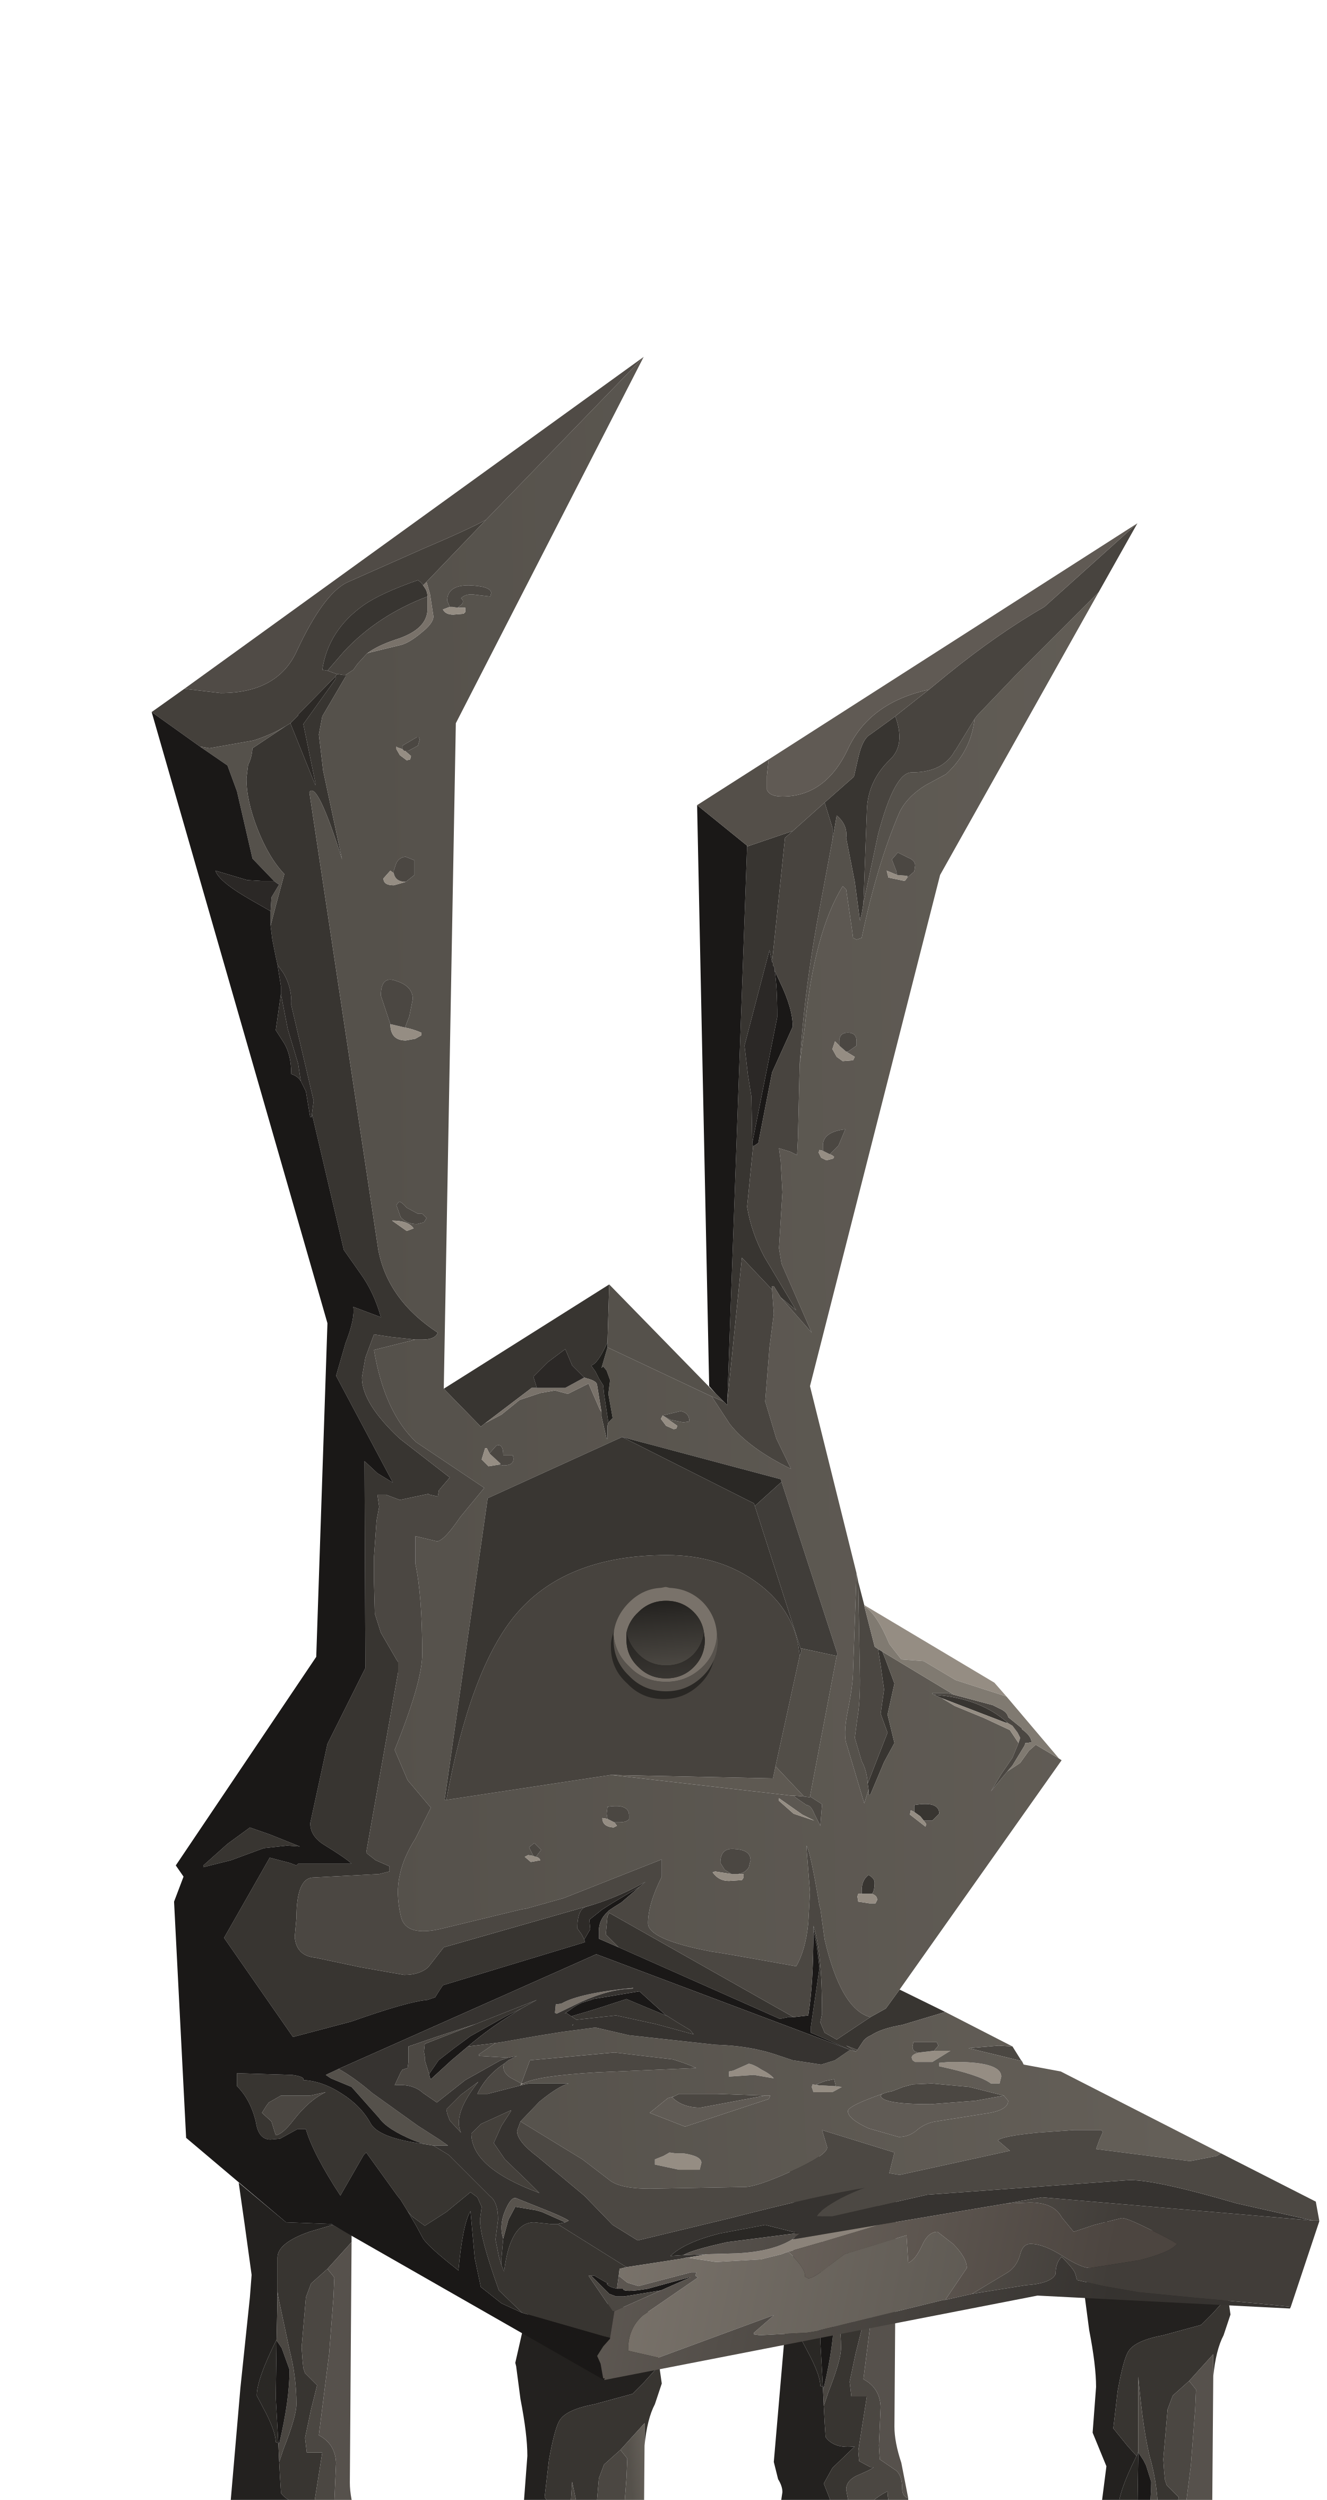 <?xml version="1.0" encoding="UTF-8" standalone="no"?>
<svg xmlns:xlink="http://www.w3.org/1999/xlink" height="145.0px" width="77.0px" xmlns="http://www.w3.org/2000/svg">
  <g transform="matrix(1.0, 0.0, 0.0, 1.0, 0.0, 0.0)">
    <use height="143.95" transform="matrix(-1.0, 0.0, 0.0, 1.0, 79.95, 20.7)" width="76.25" xlink:href="#sprite0"/>
    <use height="0.0" id="price_tag_pt" transform="matrix(1.0, 0.0, 0.0, 1.0, 44.85, 160.7)" width="0.0" xlink:href="#sprite1"/>
  </g>
  <defs>
    <g id="sprite0" transform="matrix(1.0, 0.0, 0.0, 1.0, 0.0, 0.0)">
      <use height="143.95" transform="matrix(1.0, 0.0, 0.0, 1.0, 0.0, 0.0)" width="76.25" xlink:href="#shape0"/>
    </g>
    <g id="shape0" transform="matrix(1.0, 0.0, 0.0, 1.0, 0.0, 0.0)">
      <path d="M63.85 112.2 L63.85 110.25 Q63.85 109.4 62.0 108.75 L60.65 108.35 60.7 108.3 63.35 108.2 66.1 105.9 65.75 108.35 65.35 111.25 65.45 112.55 66.0 117.8 66.65 125.35 66.4 126.35 66.15 127.1 66.45 129.1 66.75 131.5 65.2 132.55 63.6 133.45 63.3 133.45 63.25 132.05 62.95 130.2 62.65 129.3 63.3 127.75 63.75 126.6 63.25 125.7 61.95 124.45 Q63.15 124.6 63.65 123.9 L63.65 123.8 63.7 123.05 63.75 122.1 63.8 121.0 63.95 120.95 Q63.95 120.4 64.5 119.3 L65.05 118.25 Q65.05 117.3 63.9 115.0 L63.85 112.55 63.85 112.2 M65.1 127.75 L64.1 127.95 Q63.45 128.7 63.55 130.45 65.85 128.15 65.95 127.55 L65.1 127.75" fill="#23211f" fill-rule="evenodd" stroke="none"/>
      <path d="M60.65 108.35 L62.0 108.75 Q63.85 109.4 63.85 110.25 L63.85 112.2 63.8 112.55 63.15 115.6 Q62.75 117.15 62.75 118.75 62.75 119.45 63.5 121.35 L63.75 122.1 63.7 123.05 63.65 123.8 63.65 123.9 Q63.15 124.6 61.95 124.45 L63.25 125.7 63.75 126.6 63.3 127.75 62.65 129.3 62.95 130.2 63.25 132.05 63.3 133.45 61.05 133.1 60.65 133.0 61.35 132.65 Q62.15 132.1 62.15 131.15 62.15 130.6 61.55 130.25 L60.65 129.45 60.75 129.45 Q61.4 129.7 61.95 128.45 L62.35 127.5 62.45 126.95 Q62.45 126.45 61.85 126.15 61.0 125.8 60.85 125.65 L61.05 125.65 61.7 125.3 61.75 124.7 61.25 121.55 62.15 121.55 62.25 120.7 61.9 119.05 61.55 117.65 62.25 116.95 62.35 116.65 62.4 116.15 62.45 115.45 62.2 112.55 61.9 111.75 60.95 110.9 59.55 109.35 59.55 108.95 60.65 108.35 M59.25 129.5 L59.65 128.45 Q60.05 127.75 60.05 127.05 L60.95 127.65 61.35 127.95 62.0 127.7 61.5 128.05 60.75 128.15 Q60.95 128.75 60.4 129.95 59.9 131.2 59.95 131.55 59.25 130.4 59.25 129.5 M65.1 127.75 L65.95 127.55 Q65.85 128.15 63.55 130.45 63.45 128.7 64.1 127.95 L65.1 127.75" fill="#383531" fill-rule="evenodd" stroke="none"/>
      <path d="M63.85 112.55 L63.9 115.0 63.9 115.05 63.6 115.5 63.15 116.75 Q63.15 118.5 63.75 121.05 L63.8 121.0 63.75 122.1 63.5 121.35 Q62.75 119.45 62.75 118.75 62.75 117.15 63.15 115.6 L63.8 112.55 63.85 112.55 M60.95 110.9 L61.9 111.75 62.2 112.55 62.45 115.45 62.4 116.15 62.35 116.65 62.25 116.95 61.55 117.65 61.9 119.05 62.25 120.7 62.15 121.55 61.25 121.55 61.75 124.7 61.7 125.3 61.05 125.65 60.85 125.65 Q61.0 125.8 61.85 126.15 62.45 126.45 62.45 126.95 L62.35 127.5 61.95 128.45 Q61.4 129.7 60.75 129.45 L60.65 129.45 61.55 130.25 Q62.15 130.6 62.15 131.15 62.15 132.1 61.35 132.65 L60.65 133.0 Q59.65 132.7 58.65 131.95 L58.85 128.05 58.85 127.45 Q59.2 127.35 59.2 126.9 59.2 126.15 59.55 125.85 L60.5 125.2 60.55 124.4 60.45 122.15 Q60.5 121.05 61.45 120.55 L60.85 115.8 60.6 112.55 60.55 111.4 60.95 110.9 M59.25 129.5 Q59.25 130.4 59.95 131.55 59.9 131.2 60.4 129.95 60.95 128.75 60.75 128.15 L61.5 128.05 62.0 127.7 61.35 127.95 60.95 127.65 60.05 127.05 Q60.05 127.75 59.65 128.45 L59.25 129.5" fill="#4b4742" fill-rule="evenodd" stroke="none"/>
      <path d="M63.9 115.0 Q65.05 117.3 65.05 118.25 L64.5 119.3 Q63.95 120.4 63.95 120.95 L63.8 121.0 63.95 118.35 63.9 115.05 63.9 115.0" fill="#2a2825" fill-rule="evenodd" stroke="none"/>
      <path d="M63.8 121.0 L63.75 121.05 Q63.15 118.5 63.15 116.75 L63.6 115.5 63.9 115.05 63.95 118.35 63.8 121.0" fill="#1a1817" fill-rule="evenodd" stroke="none"/>
      <path d="M59.55 109.35 L60.95 110.9 60.55 111.4 60.6 112.55 60.85 115.8 61.45 120.55 Q60.5 121.05 60.45 122.15 L60.55 124.4 60.5 125.2 59.55 125.85 Q59.2 126.15 59.2 126.9 59.2 127.35 58.85 127.45 L59.25 125.4 Q59.65 124.2 59.65 123.3 L59.55 109.35" fill="#56514c" fill-rule="evenodd" stroke="none"/>
      <path d="M76.25 134.3 Q76.25 130.3 65.1 127.45 53.95 124.6 38.15 124.6 22.35 124.6 11.15 127.45 0.0 130.3 0.0 134.3 0.0 138.3 11.15 141.15 22.3 143.95 38.15 143.95 53.95 143.95 65.1 141.15 76.25 138.3 76.25 134.3" fill="url(#gradient0)" fill-rule="evenodd" stroke="none"/>
      <path d="M29.05 105.1 L29.1 105.05 31.75 104.95 34.5 102.65 34.15 105.1 33.75 108.0 33.85 109.3 34.4 114.55 35.05 122.1 34.8 123.1 Q34.55 123.5 34.55 123.85 L34.85 125.85 35.15 128.25 33.6 129.3 32.0 130.2 31.7 130.2 31.65 128.8 31.35 126.95 31.05 126.05 31.7 124.5 32.15 123.35 31.65 122.45 30.35 121.2 Q31.55 121.35 32.05 120.65 L32.05 120.55 32.1 119.8 32.15 118.85 32.2 117.75 32.35 117.7 Q32.35 117.15 32.9 116.05 L33.45 115.0 Q33.45 114.05 32.3 111.75 L32.25 109.3 32.25 109.0 32.25 107.0 Q32.25 106.15 30.4 105.5 L29.05 105.1 M34.35 124.3 L33.5 124.5 32.5 124.7 Q31.85 125.45 31.95 127.2 34.25 124.9 34.35 124.3" fill="#23211f" fill-rule="evenodd" stroke="none"/>
      <path d="M29.05 105.1 L30.4 105.5 Q32.25 106.15 32.25 107.0 L32.25 109.0 32.2 109.3 31.55 112.35 Q31.15 113.9 31.15 115.5 31.15 116.2 31.9 118.1 L32.15 118.85 32.1 119.8 32.05 120.55 32.05 120.65 Q31.55 121.35 30.35 121.2 L31.65 122.45 32.15 123.35 31.7 124.5 31.05 126.05 31.35 126.95 31.65 128.8 31.7 130.2 29.45 129.85 29.05 129.75 29.75 129.4 Q30.55 128.85 30.55 127.9 30.55 127.35 29.95 127.0 L29.05 126.2 29.15 126.2 Q29.8 126.45 30.35 125.2 L30.75 124.25 30.85 123.7 Q30.85 123.2 30.25 122.9 29.4 122.55 29.25 122.4 L29.45 122.4 30.1 122.05 30.15 121.45 29.65 118.3 30.55 118.3 30.65 117.45 30.3 115.8 29.95 114.4 30.65 113.7 30.75 113.4 30.8 112.9 30.85 112.2 30.6 109.3 30.3 108.5 29.35 107.65 27.95 106.1 27.95 105.7 29.05 105.1 M34.35 124.3 Q34.25 124.9 31.95 127.2 31.85 125.45 32.5 124.7 L33.5 124.5 34.35 124.3 M29.15 124.9 Q29.35 125.5 28.8 126.7 28.3 127.95 28.35 128.3 27.65 127.15 27.65 126.25 L28.05 125.2 Q28.45 124.5 28.45 123.8 28.95 124.05 29.35 124.4 L29.75 124.7 30.4 124.45 29.9 124.8 29.15 124.9" fill="#383531" fill-rule="evenodd" stroke="none"/>
      <path d="M32.25 109.3 L32.3 111.75 32.3 111.8 32.0 112.25 Q31.55 113.15 31.55 113.5 31.55 115.25 32.15 117.8 L32.2 117.75 32.15 118.85 31.9 118.1 Q31.15 116.2 31.15 115.5 31.15 113.9 31.55 112.35 L32.2 109.3 32.25 109.3 M29.05 129.75 L27.05 128.7 27.25 124.8 27.25 124.2 Q27.6 124.1 27.6 123.65 27.6 122.9 27.95 122.6 L28.9 121.95 28.95 121.15 28.85 118.9 Q28.9 117.8 29.85 117.3 L29.25 112.55 29.0 109.3 28.95 108.15 29.35 107.65 30.3 108.5 30.6 109.3 30.85 112.2 30.8 112.9 30.75 113.4 30.65 113.7 29.95 114.4 30.3 115.8 30.65 117.45 30.55 118.3 29.65 118.3 30.15 121.45 30.1 122.05 29.45 122.4 29.25 122.4 Q29.4 122.55 30.25 122.9 30.85 123.2 30.85 123.7 L30.75 124.25 30.35 125.2 Q29.8 126.45 29.15 126.2 L29.05 126.2 29.95 127.0 Q30.55 127.35 30.55 127.9 30.55 128.85 29.75 129.4 L29.05 129.75 M29.15 124.9 L29.9 124.8 30.4 124.45 29.75 124.7 29.35 124.4 Q28.95 124.05 28.45 123.8 28.45 124.5 28.05 125.2 L27.65 126.25 Q27.65 127.15 28.35 128.3 28.3 127.95 28.8 126.7 29.35 125.5 29.15 124.9" fill="#4b4742" fill-rule="evenodd" stroke="none"/>
      <path d="M27.25 124.2 L27.65 122.15 Q28.05 120.95 28.05 120.05 L27.95 106.1 29.35 107.65 28.95 108.15 29.0 109.3 29.25 112.55 29.85 117.3 Q28.9 117.8 28.85 118.9 L28.95 121.15 28.9 121.95 27.95 122.6 Q27.6 122.9 27.6 123.65 27.6 124.1 27.25 124.2" fill="#56514c" fill-rule="evenodd" stroke="none"/>
      <path d="M32.3 111.75 Q33.45 114.05 33.45 115.0 L32.9 116.05 Q32.35 117.15 32.35 117.7 L32.2 117.75 32.35 115.1 32.3 111.8 32.3 111.75" fill="#2a2825" fill-rule="evenodd" stroke="none"/>
      <path d="M32.2 117.75 L32.15 117.8 Q31.55 115.25 31.55 113.5 31.55 113.15 32.0 112.25 L32.3 111.8 32.35 115.1 32.2 117.75" fill="#1a1817" fill-rule="evenodd" stroke="none"/>
      <path d="M41.7 116.5 L41.85 115.15 42.05 113.45 48.8 112.15 49.55 114.15 50.05 116.35 50.0 116.55 49.75 118.45 Q49.35 120.5 49.35 121.75 L49.55 124.4 48.75 126.35 49.0 128.3 49.65 135.85 49.4 136.85 Q49.15 137.25 49.15 137.6 L49.45 139.6 49.75 142.0 48.2 143.05 46.6 143.95 46.3 143.95 46.25 142.55 45.95 140.7 45.65 139.8 46.3 138.25 46.75 137.1 46.25 136.2 44.95 134.95 Q46.15 135.1 46.65 134.4 L46.65 134.3 46.7 133.55 46.75 132.6 46.8 131.5 46.95 131.45 Q46.95 130.9 47.5 129.8 L48.05 128.75 Q48.05 127.85 47.0 125.75 L47.5 125.2 48.35 124.15 48.1 122.0 Q47.75 120.05 47.45 119.65 47.05 119.05 45.45 118.75 L43.25 118.15 42.6 117.5 41.7 116.5 M48.95 138.05 L48.1 138.25 47.1 138.45 Q46.45 139.2 46.55 140.95 48.85 138.65 48.95 138.05" fill="#23211f" fill-rule="evenodd" stroke="none"/>
      <path d="M46.3 143.95 L44.05 143.6 43.65 143.5 44.35 143.15 Q45.15 142.6 45.15 141.65 45.15 141.1 44.55 140.75 L43.65 139.95 43.75 139.95 Q44.4 140.2 44.95 138.95 L45.35 138.0 45.45 137.45 Q45.45 136.95 44.85 136.65 44.0 136.3 43.85 136.15 L44.05 136.15 Q44.6 136.05 44.7 135.8 L44.75 135.2 44.25 132.05 45.15 132.05 45.25 131.2 44.9 129.55 44.55 128.15 45.25 127.45 45.35 127.15 45.4 126.65 45.45 125.95 45.2 123.05 44.9 122.25 43.95 121.4 42.55 119.85 42.55 121.15 Q42.4 119.6 41.95 118.75 L41.55 117.55 41.7 116.5 42.6 117.5 43.25 118.15 45.45 118.75 Q47.05 119.05 47.45 119.65 47.75 120.05 48.1 122.0 L48.35 124.15 47.5 125.2 47.0 125.75 46.9 125.5 46.75 123.25 46.15 126.1 Q45.75 127.65 45.75 129.25 45.75 129.95 46.5 131.85 L46.75 132.6 46.7 133.55 46.65 134.3 46.65 134.4 Q46.15 135.1 44.95 134.95 L46.25 136.2 46.75 137.1 46.3 138.25 45.65 139.8 45.95 140.7 46.25 142.55 46.3 143.95 M48.95 138.05 Q48.85 138.65 46.55 140.95 46.45 139.2 47.1 138.45 L48.1 138.25 48.95 138.05 M45.0 138.2 L44.5 138.55 43.75 138.65 Q43.95 139.25 43.4 140.45 42.9 141.7 42.95 142.05 42.25 140.9 42.25 140.0 L42.65 138.95 Q43.05 138.25 43.05 137.55 L43.95 138.15 44.35 138.45 45.0 138.2" fill="#383531" fill-rule="evenodd" stroke="none"/>
      <path d="M43.65 143.5 Q42.65 143.2 41.65 142.45 L41.85 138.55 41.85 137.95 Q42.2 137.85 42.2 137.4 42.2 136.65 42.55 136.35 L43.5 135.7 43.55 134.9 43.45 132.65 Q43.5 131.55 44.45 131.05 L43.85 126.3 43.6 123.05 43.55 121.9 43.95 121.4 44.9 122.25 45.2 123.05 45.45 125.95 45.4 126.65 45.35 127.15 45.25 127.45 44.55 128.15 44.9 129.55 45.25 131.2 45.15 132.05 44.25 132.05 44.75 135.2 44.7 135.8 Q44.6 136.05 44.05 136.15 L43.85 136.15 Q44.0 136.3 44.85 136.65 45.45 136.95 45.45 137.45 L45.35 138.0 44.95 138.95 Q44.4 140.2 43.75 139.95 L43.65 139.95 44.55 140.75 Q45.15 141.1 45.15 141.65 45.15 142.6 44.35 143.15 L43.65 143.5 M46.8 131.5 L46.75 132.6 46.5 131.85 Q45.75 129.95 45.75 129.25 45.75 127.65 46.15 126.1 L46.75 123.25 46.9 125.5 46.9 125.55 46.6 126.0 46.45 126.3 46.15 127.25 Q46.15 129.0 46.75 131.55 L46.8 131.5 M45.0 138.2 L44.35 138.45 43.95 138.15 43.05 137.55 Q43.05 138.25 42.65 138.95 L42.25 140.0 Q42.25 140.9 42.95 142.05 42.9 141.7 43.4 140.45 43.95 139.25 43.75 138.65 L44.5 138.55 45.0 138.2" fill="#4b4742" fill-rule="evenodd" stroke="none"/>
      <path d="M41.85 137.95 L42.25 135.9 Q42.65 134.7 42.65 133.8 L42.55 121.15 42.55 119.85 43.95 121.4 43.55 121.9 43.6 123.05 43.85 126.3 44.45 131.05 Q43.5 131.55 43.45 132.65 L43.55 134.9 43.5 135.7 42.55 136.35 Q42.2 136.65 42.2 137.4 42.2 137.85 41.85 137.95" fill="url(#gradient1)" fill-rule="evenodd" stroke="none"/>
      <path d="M47.0 125.75 Q48.05 127.85 48.05 128.75 L47.5 129.8 Q46.95 130.9 46.95 131.45 L46.8 131.5 46.95 128.85 46.9 125.55 46.9 125.5 47.0 125.75" fill="#2a2825" fill-rule="evenodd" stroke="none"/>
      <path d="M46.8 131.5 L46.75 131.55 Q46.15 129.0 46.15 127.25 L46.45 126.3 46.6 126.0 46.9 125.55 46.95 128.85 46.8 131.5" fill="#1a1817" fill-rule="evenodd" stroke="none"/>
      <path d="M8.7 112.5 L8.85 111.15 9.05 109.45 15.8 108.15 16.55 110.15 17.05 112.35 17.0 112.55 16.75 114.45 Q16.35 116.5 16.35 117.75 L16.55 120.4 15.75 122.35 16.0 124.3 16.65 131.85 16.4 132.85 Q16.15 133.25 16.15 133.6 L16.45 135.6 16.75 138.0 15.2 139.05 13.6 139.95 13.3 139.95 13.25 138.55 12.95 136.7 12.65 135.8 13.3 134.25 13.75 133.1 13.25 132.2 11.95 130.95 Q13.15 131.1 13.65 130.4 L13.65 130.3 13.7 129.55 13.75 128.6 13.8 127.5 13.95 127.45 Q13.95 126.9 14.5 125.8 L15.05 124.75 Q15.05 123.85 14.0 121.75 L14.5 121.2 15.35 120.15 15.1 118.0 Q14.75 116.05 14.45 115.65 14.05 115.05 12.45 114.75 L10.25 114.15 9.6 113.5 8.7 112.5 M15.1 134.25 L14.1 134.45 Q13.45 135.2 13.55 136.95 15.85 134.65 15.95 134.05 L15.1 134.25" fill="#23211f" fill-rule="evenodd" stroke="none"/>
      <path d="M13.3 139.95 L11.05 139.6 10.65 139.5 11.35 139.15 Q12.15 138.6 12.15 137.65 12.15 137.1 11.55 136.75 L10.65 135.95 10.75 135.95 Q11.4 136.2 11.95 134.95 L12.35 134.0 12.45 133.45 Q12.45 132.95 11.85 132.65 11.0 132.3 10.85 132.15 L11.05 132.15 Q11.6 132.05 11.7 131.8 L11.75 131.2 11.25 128.05 12.15 128.05 12.25 127.2 11.9 125.55 11.55 124.15 12.25 123.45 12.35 123.15 12.4 122.65 12.45 121.95 12.2 119.05 11.9 118.25 10.95 117.4 9.55 115.85 9.55 117.15 Q9.4 115.6 8.95 114.75 L8.55 113.55 8.7 112.5 9.6 113.5 10.25 114.15 12.45 114.75 Q14.05 115.05 14.45 115.65 14.75 116.05 15.1 118.0 L15.35 120.15 14.5 121.2 14.0 121.75 13.9 121.5 13.9 117.15 Q13.6 120.55 13.15 122.1 12.75 123.65 12.75 125.25 12.75 125.95 13.5 127.85 L13.75 128.6 13.7 129.55 13.65 130.3 13.65 130.4 Q13.15 131.1 11.95 130.95 L13.25 132.2 13.75 133.1 13.3 134.25 12.65 135.8 12.95 136.7 13.25 138.55 13.3 139.95 M11.5 134.55 L10.75 134.65 Q10.95 135.25 10.4 136.45 9.9 137.7 9.95 138.05 9.25 136.9 9.25 136.0 L9.65 134.95 Q10.05 134.25 10.05 133.55 L10.95 134.15 11.35 134.45 12.0 134.2 11.5 134.55 M15.1 134.25 L15.95 134.05 Q15.85 134.65 13.55 136.95 13.45 135.2 14.1 134.45 L15.1 134.25" fill="#383531" fill-rule="evenodd" stroke="none"/>
      <path d="M8.85 133.95 L9.25 131.9 Q9.65 130.7 9.65 129.8 L9.55 117.15 9.55 115.85 10.95 117.4 10.55 117.9 10.6 119.05 10.85 122.3 11.45 127.05 Q10.5 127.55 10.45 128.65 L10.55 130.9 10.5 131.7 9.55 132.35 Q9.2 132.65 9.2 133.4 9.2 133.85 8.85 133.95" fill="#56514c" fill-rule="evenodd" stroke="none"/>
      <path d="M10.65 139.5 Q9.65 139.2 8.65 138.45 L8.85 134.55 8.85 133.95 Q9.2 133.85 9.2 133.4 9.2 132.65 9.55 132.35 L10.5 131.7 10.55 130.9 10.45 128.65 Q10.5 127.55 11.45 127.05 L10.85 122.3 10.6 119.05 10.55 117.9 10.95 117.4 11.9 118.25 12.2 119.05 12.45 121.95 12.4 122.65 12.35 123.15 12.25 123.45 11.55 124.15 11.9 125.55 12.25 127.2 12.15 128.05 11.25 128.05 11.75 131.2 11.7 131.8 Q11.6 132.05 11.05 132.15 L10.85 132.15 Q11.0 132.3 11.85 132.65 12.45 132.95 12.45 133.45 L12.35 134.0 11.95 134.95 Q11.4 136.2 10.75 135.95 L10.65 135.95 11.55 136.75 Q12.15 137.1 12.15 137.65 12.15 138.6 11.35 139.15 L10.65 139.5 M13.8 127.5 L13.75 128.6 13.5 127.85 Q12.75 125.95 12.75 125.25 12.75 123.65 13.15 122.1 13.6 120.55 13.9 117.15 L13.9 121.5 13.9 121.55 13.6 122.0 13.45 122.3 13.15 123.25 Q13.15 125.0 13.75 127.55 L13.8 127.5 M11.5 134.55 L12.0 134.2 11.35 134.45 10.95 134.15 10.05 133.55 Q10.05 134.25 9.65 134.95 L9.25 136.0 Q9.25 136.9 9.95 138.05 9.9 137.7 10.4 136.45 10.95 135.25 10.75 134.65 L11.5 134.55" fill="#4b4742" fill-rule="evenodd" stroke="none"/>
      <path d="M14.0 121.75 Q15.05 123.85 15.05 124.75 L14.5 125.8 Q13.95 126.9 13.95 127.45 L13.8 127.5 13.95 124.85 13.9 121.55 13.9 121.5 14.0 121.75" fill="#2a2825" fill-rule="evenodd" stroke="none"/>
      <path d="M13.8 127.5 L13.75 127.55 Q13.15 125.0 13.15 123.25 L13.45 122.3 13.6 122.0 13.9 121.55 13.95 124.85 13.8 127.5" fill="#1a1817" fill-rule="evenodd" stroke="none"/>
      <path d="M60.95 18.2 L61.25 18.15 Q60.9 15.85 58.85 14.4 57.85 13.7 55.7 12.95 L55.5 13.1 55.4 13.25 55.2 13.05 51.75 9.45 Q52.75 10.0 55.45 11.15 L59.85 13.1 Q61.2 13.8 62.7 17.0 63.8 19.5 67.15 19.5 L69.25 19.25 71.15 20.6 68.35 22.6 67.8 22.7 65.25 22.25 Q64.15 21.9 63.35 21.4 L63.1 21.25 62.65 20.8 62.65 20.75 60.5 18.55 60.4 18.4 60.95 18.2 M54.0 101.9 L53.85 102.3 53.2 103.0 Q53.7 101.95 52.2 100.05 L53.2 100.8 54.05 101.65 54.0 101.9 M51.3 103.6 L50.85 102.6 50.3 101.75 50.3 101.7 52.05 102.5 52.6 103.05 Q52.6 105.05 48.65 106.5 L49.35 105.8 50.65 104.55 51.3 103.6" fill="#44403b" fill-rule="evenodd" stroke="none"/>
      <path d="M55.4 13.25 L55.5 13.1 55.7 12.95 Q57.85 13.7 58.85 14.4 60.9 15.85 61.25 18.15 L60.95 18.2 60.0 17.1 Q58.05 15.0 55.15 13.9 55.15 13.6 55.3 13.4 L55.4 13.25 M60.4 18.4 L60.5 18.55 60.45 18.65 62.35 21.3 61.65 24.7 61.65 24.85 63.1 21.25 63.35 21.4 65.3 22.7 Q65.35 23.3 65.55 23.65 L65.65 24.45 Q65.65 25.75 65.0 27.4 64.35 29.05 63.45 30.0 L63.95 31.85 64.25 33.0 64.15 33.8 63.95 34.8 63.85 35.25 63.5 35.75 Q63.0 36.6 63.05 37.6 L61.75 43.15 61.85 43.9 60.0 51.8 59.05 53.15 Q58.25 54.25 57.85 55.7 L59.45 55.1 Q59.35 55.8 59.9 57.2 L60.45 59.1 57.15 65.3 58.05 64.75 58.8 64.05 58.75 76.05 60.95 80.45 61.95 85.05 Q61.95 85.8 61.15 86.3 59.85 87.1 59.55 87.4 L62.65 87.4 62.75 87.5 63.15 87.35 64.3 87.05 66.95 91.7 62.95 97.45 59.55 96.55 Q56.3 95.4 55.15 95.3 L54.7 95.15 54.45 94.75 54.25 94.45 46.0 91.95 46.05 91.8 46.2 91.5 46.45 91.15 Q46.45 90.05 45.95 89.9 L45.45 89.75 54.2 92.25 55.1 93.4 Q55.6 93.85 56.5 93.85 L59.05 93.4 61.65 92.85 Q62.75 92.75 62.85 91.65 L62.75 90.55 Q62.75 88.2 61.75 88.2 L57.95 88.0 57.35 87.85 57.35 87.55 58.15 87.2 58.6 86.85 58.7 86.75 56.85 76.3 56.85 75.7 56.95 75.55 57.85 74.0 58.2 72.9 58.25 71.05 58.25 69.6 58.1 67.5 57.95 66.7 58.05 66.0 57.55 66.0 56.75 66.3 55.1 65.95 55.0 66.0 54.55 66.1 54.5 65.85 54.5 65.75 54.45 65.75 54.45 65.7 53.85 65.0 56.75 62.75 Q58.95 60.7 58.95 59.2 L58.75 58.05 58.25 56.7 57.25 56.85 55.85 57.0 55.55 57.0 55.45 57.0 Q54.7 57.0 54.55 56.6 57.45 54.7 58.0 51.8 L62.0 25.25 Q61.55 24.55 60.1 29.15 L61.2 24.0 61.45 21.9 61.25 20.85 59.9 18.55 59.9 18.45 60.05 18.45 60.35 18.4 60.4 18.4 M54.2 59.85 L52.05 62.05 51.8 61.85 49.1 59.8 48.8 59.8 49.0 59.15 48.15 58.3 47.15 57.55 46.75 58.5 46.05 59.2 45.9 59.25 Q45.3 59.4 45.3 59.65 L45.05 61.2 45.05 61.45 44.75 62.75 44.7 62.75 44.7 62.55 44.7 62.0 44.65 61.8 44.9 60.15 44.95 59.65 45.2 59.25 45.4 58.85 45.65 58.5 Q45.25 58.4 44.7 57.15 L44.6 53.8 54.2 59.85 M35.15 54.1 L35.15 53.9 35.05 53.9 34.65 54.55 33.75 55.3 35.6 52.2 Q36.35 50.8 36.6 49.3 L36.25 45.8 36.3 45.6 36.35 42.9 36.55 41.65 36.75 39.95 35.3 34.4 35.15 35.1 34.4 27.9 33.95 27.5 36.6 28.4 37.75 60.65 36.9 52.25 35.15 54.1 M29.55 83.1 L29.55 83.4 29.45 83.4 28.65 81.5 28.05 80.4 28.45 78.75 28.05 76.95 28.55 75.6 28.75 75.1 29.0 74.95 28.85 75.9 28.65 77.3 28.85 78.7 28.65 79.25 28.45 79.8 29.6 82.75 29.55 83.1 M25.75 77.6 L25.3 77.8 21.65 79.2 21.45 79.25 Q23.05 77.8 25.75 77.6 M27.75 94.7 L28.55 95.8 29.45 96.3 31.4 97.6 32.1 97.2 32.35 96.6 32.25 96.1 Q32.25 92.5 32.75 91.0 L32.75 91.2 32.55 92.2 32.4 93.45 32.9 96.85 32.9 97.0 32.9 97.2 30.6 98.2 30.3 98.3 30.85 97.95 30.2 98.2 29.9 97.75 Q29.75 97.5 29.4 97.35 28.8 96.95 27.6 96.75 L25.1 96.0 27.75 94.7 M29.85 31.7 L29.65 26.3 Q29.6 24.6 28.3 23.35 27.4 22.5 28.0 20.85 L29.45 21.9 Q29.9 22.15 30.15 23.25 L30.4 24.35 32.1 25.85 31.65 27.3 31.65 28.05 31.4 26.6 Q30.75 27.15 30.85 27.9 L30.35 30.45 30.05 32.7 29.95 32.3 29.85 31.7 M26.35 84.9 L25.85 84.9 25.45 84.5 Q25.45 83.75 26.9 84.0 L26.9 84.4 26.55 84.65 26.35 84.9 M29.35 89.15 Q29.2 88.95 29.2 88.5 29.2 88.25 29.55 88.05 29.95 88.35 29.95 88.95 L29.95 89.15 29.35 89.15 M33.9 96.3 L44.6 90.25 44.7 90.45 44.8 91.5 44.05 92.25 34.7 96.4 34.2 96.3 33.9 96.3 M46.8 96.25 L46.5 96.45 44.2 96.2 41.9 96.7 39.7 97.3 39.9 97.05 40.65 96.6 41.2 96.25 43.6 95.25 45.45 95.85 46.8 96.25 M49.7 95.8 L48.8 95.3 52.35 96.7 55.3 97.85 55.35 98.3 55.3 98.6 55.3 98.8 55.05 99.6 54.5 98.8 53.6 98.1 52.65 97.4 50.6 96.25 49.7 95.8 M46.75 96.8 L46.7 96.75 46.7 96.7 46.75 96.8 M64.3 85.7 L65.45 85.3 66.75 86.25 68.15 87.5 68.15 87.6 66.55 87.2 64.65 86.5 63.3 86.35 62.55 86.4 64.3 85.7 M55.4 103.65 Q58.0 103.3 58.45 102.45 59.0 101.45 60.1 100.75 61.25 100.0 62.35 99.95 62.25 99.75 63.0 99.65 L66.2 99.55 66.2 100.3 Q65.4 101.1 65.1 102.4 64.95 103.4 64.25 103.4 L63.7 103.35 62.7 102.8 62.2 102.8 Q61.8 104.2 60.2 106.65 L58.85 104.3 58.7 104.15 56.9 106.65 56.7 106.9 56.3 107.55 56.05 107.85 55.3 108.4 54.05 107.6 52.65 106.45 52.25 106.75 52.0 107.3 52.1 108.05 Q52.1 109.1 51.0 112.15 L49.65 113.45 44.95 114.8 44.55 114.9 44.3 113.35 44.4 113.35 45.8 111.3 45.65 111.3 45.45 111.3 44.85 111.65 44.65 111.75 44.75 111.75 Q44.65 111.95 44.15 112.05 L44.05 111.3 44.0 110.9 43.6 110.8 47.6 108.3 48.0 108.3 48.95 108.2 Q50.35 108.2 50.7 111.05 L50.85 110.7 51.0 110.2 51.2 109.2 51.05 108.05 Q51.05 107.05 51.5 106.7 L53.9 104.3 54.8 103.75 55.4 103.65 M64.75 101.85 L64.5 101.45 64.35 101.25 63.65 100.85 61.95 100.85 61.05 100.65 Q62.0 101.1 62.9 102.25 63.55 103.1 63.95 103.15 L64.2 102.35 64.75 101.85" fill="#383531" fill-rule="evenodd" stroke="none"/>
      <path d="M60.5 18.55 L62.65 20.75 62.65 20.8 63.1 21.25 61.65 24.85 61.65 24.7 62.35 21.3 60.45 18.65 60.5 18.55" fill="#2c2926" fill-rule="evenodd" stroke="none"/>
      <path d="M51.75 9.45 L55.2 13.05 55.0 13.75 54.8 15.05 Q54.8 15.45 55.5 16.0 56.15 16.55 56.65 16.7 L58.5 17.15 58.65 17.2 59.2 17.8 59.45 18.15 59.9 18.45 59.9 18.55 61.25 20.85 61.45 21.9 61.2 24.0 60.1 29.15 Q61.55 24.55 62.0 25.25 L58.0 51.8 Q57.45 54.7 54.55 56.6 54.7 57.0 55.45 57.0 L55.55 57.0 55.85 57.0 58.25 57.6 Q57.65 61.2 55.8 62.95 L51.85 65.6 53.25 67.3 Q54.2 68.7 54.6 68.7 L55.85 68.4 55.85 70.0 Q55.45 71.85 55.45 75.25 55.45 76.85 57.05 80.8 L56.45 82.2 56.3 82.55 54.95 84.15 55.75 85.75 55.85 85.95 Q56.55 87.05 56.75 88.05 57.0 89.1 56.7 90.4 56.45 91.7 54.25 91.15 L49.7 90.05 49.4 90.0 47.25 89.4 41.55 87.15 41.55 88.15 Q42.35 89.75 42.35 90.85 42.35 91.8 38.65 92.5 L38.3 92.55 37.4 92.7 33.75 93.35 Q33.2 92.4 33.05 90.85 L32.95 89.05 33.15 86.5 33.15 86.35 Q32.9 86.8 32.4 89.85 L32.35 90.0 32.1 91.8 Q31.15 95.85 29.45 96.3 L28.55 95.8 27.75 94.7 18.35 81.4 18.5 81.3 19.85 80.5 20.25 80.85 20.75 81.55 21.5 82.05 22.45 83.2 21.85 82.2 21.2 81.25 20.85 80.4 21.35 79.65 22.85 78.95 24.55 78.25 25.3 77.8 25.75 77.6 25.85 77.55 25.85 77.5 25.0 77.5 24.6 77.6 28.75 75.1 28.55 75.6 28.05 76.95 28.45 78.75 28.05 80.4 28.65 81.5 29.45 83.4 29.55 83.4 29.55 83.1 29.8 83.9 30.8 80.55 Q31.05 79.95 30.75 78.5 30.45 77.0 30.45 76.2 L30.25 70.55 32.95 59.7 25.4 30.05 16.2 13.65 21.05 18.5 23.25 20.8 23.4 21.0 Q23.6 22.85 25.05 24.2 L26.25 24.85 Q27.3 25.5 27.75 26.4 29.05 29.4 29.95 33.7 L30.25 33.8 30.45 33.7 30.5 33.3 30.85 30.9 31.05 30.7 Q32.7 33.35 33.25 38.85 L33.55 41.05 33.65 45.3 33.7 46.3 34.1 46.1 34.75 45.9 34.65 46.65 34.55 48.45 34.75 51.7 34.6 52.6 32.85 56.6 34.65 54.55 35.05 53.9 35.15 53.9 35.15 54.1 35.05 55.5 35.3 57.45 35.55 60.6 35.5 60.75 34.9 62.75 34.05 64.5 Q36.5 63.3 37.6 61.9 L38.65 60.3 44.7 57.45 45.05 58.65 44.95 58.55 44.75 58.8 44.55 59.35 44.65 60.15 44.4 61.55 44.65 61.8 44.7 62.0 44.7 62.55 44.7 62.75 44.75 62.75 45.05 61.45 45.05 61.2 45.15 61.05 45.8 59.55 47.0 60.15 47.75 59.95 48.6 60.1 49.8 60.5 50.85 61.35 51.8 61.85 52.05 62.05 54.2 59.85 53.5 21.25 42.6 0.0 51.75 9.45 M53.85 14.5 L54.0 14.15 Q54.0 13.25 52.75 13.25 51.45 13.3 51.45 13.7 L51.5 13.9 52.35 13.8 Q52.9 13.7 53.2 14.0 53.0 14.15 53.15 14.35 L53.4 14.55 52.95 14.55 52.95 14.8 53.05 14.9 53.65 14.95 Q54.1 14.95 54.25 14.65 L53.85 14.5 M56.6 22.75 L56.6 22.55 55.75 22.05 55.65 22.05 55.6 22.2 55.7 22.55 56.25 22.85 56.45 22.85 56.1 23.15 56.15 23.35 56.35 23.4 56.75 23.1 56.95 22.75 56.95 22.6 56.9 22.65 56.6 22.75 M57.1 29.95 L57.1 29.8 56.95 29.35 Q56.75 29.0 56.4 29.0 L55.9 29.2 55.9 30.05 56.4 30.45 57.1 30.65 Q57.7 30.65 57.7 30.25 L57.3 29.8 57.1 29.95 M57.3 38.7 L57.85 37.05 Q57.85 35.85 56.95 36.2 56.0 36.5 56.0 37.25 L56.2 38.25 56.45 38.9 Q55.95 39.0 55.5 39.2 L55.5 39.35 55.85 39.55 56.4 39.65 Q57.3 39.65 57.3 38.7 M56.95 49.2 L56.8 49.0 Q56.65 49.0 56.35 49.35 L55.7 49.7 55.45 49.7 55.2 49.95 55.35 50.2 55.75 50.3 Q56.35 50.3 56.7 49.9 L56.95 49.2 M27.9 30.05 L27.95 29.8 28.2 29.15 27.85 28.75 27.25 29.05 Q26.85 29.2 26.85 29.5 L26.9 29.85 27.3 30.2 27.45 30.4 28.4 30.2 28.5 29.8 27.9 30.05 M31.25 39.95 L31.25 39.7 Q31.25 39.2 30.75 39.2 30.25 39.2 30.25 39.7 L30.25 39.95 30.75 40.3 30.85 40.3 30.35 40.6 30.45 40.8 31.05 40.85 31.4 40.6 31.65 40.15 31.5 39.7 31.25 39.95 M32.2 46.05 L32.2 45.75 Q32.2 44.95 30.9 44.8 L31.3 45.75 31.8 46.25 Q31.65 46.3 31.55 46.4 L31.6 46.5 32.0 46.6 32.3 46.45 32.45 46.15 32.4 46.0 32.2 46.05 M41.5 61.4 L40.45 61.15 Q39.95 61.25 39.95 61.75 L40.3 61.8 41.05 61.65 41.5 61.4 40.65 62.0 40.7 62.15 40.85 62.2 41.3 62.0 41.6 61.6 41.5 61.4 M43.85 62.65 L34.65 65.1 34.6 65.25 31.35 75.25 31.4 75.35 32.95 83.5 32.25 83.95 32.35 85.2 32.7 84.5 Q32.9 84.0 33.15 84.0 L33.8 83.55 33.9 83.45 34.05 83.45 44.5 82.25 54.05 83.7 54.15 83.7 51.65 66.2 43.85 62.65 M33.4 84.55 L32.7 84.9 33.9 84.5 34.75 83.75 34.75 83.6 33.4 84.55 M26.35 84.9 L26.2 85.1 26.25 85.25 27.15 84.55 27.1 84.3 26.9 84.4 26.9 84.0 Q25.45 83.75 25.45 84.5 L25.85 84.9 26.35 84.9 M29.35 89.15 Q29.05 89.25 29.05 89.5 L29.15 89.7 29.5 89.7 30.15 89.6 30.2 89.3 30.15 89.15 30.1 89.15 29.95 89.15 29.95 88.95 Q29.95 88.35 29.55 88.05 29.2 88.25 29.2 88.5 29.2 88.95 29.35 89.15 M37.15 88.0 L36.8 88.0 36.8 88.2 36.9 88.35 37.65 88.4 Q38.25 88.4 38.6 87.9 L38.45 87.85 37.5 88.0 37.9 87.75 38.15 87.35 Q38.15 86.45 37.3 86.55 36.4 86.6 36.4 87.2 L36.5 87.6 Q36.7 87.95 37.15 88.0 M55.95 50.55 L56.35 50.7 57.2 50.1 Q56.25 50.1 55.95 50.55 M51.0 64.25 L51.6 64.35 52.0 63.95 51.8 63.3 51.7 63.3 51.55 63.6 51.15 63.15 Q50.75 63.0 50.75 63.7 L50.2 63.7 Q50.0 64.3 50.75 64.3 L51.0 64.25 M44.3 85.0 L44.15 85.2 44.35 85.3 Q45.0 85.25 45.0 84.75 L44.7 84.8 44.75 84.5 44.7 84.1 Q43.45 83.9 43.45 84.6 L43.45 84.8 Q43.55 85.0 44.05 85.0 L44.3 85.0 M49.0 86.95 L49.25 86.45 48.95 86.2 48.55 86.6 48.85 87.0 Q48.65 87.05 48.6 87.2 L49.15 87.3 49.5 87.0 49.3 86.9 49.0 86.95" fill="url(#gradient2)" fill-rule="evenodd" stroke="none"/>
      <path d="M63.35 21.4 Q64.15 21.9 65.25 22.25 L67.8 22.7 68.35 22.6 66.75 23.7 66.2 25.2 65.3 29.1 64.05 30.4 63.85 30.55 63.75 30.6 64.2 31.35 64.25 32.15 64.25 32.5 64.25 33.0 63.95 31.85 63.45 30.0 Q64.35 29.05 65.0 27.4 65.65 25.75 65.65 24.45 L65.55 23.65 Q65.35 23.3 65.3 22.7 L63.35 21.4 M44.7 57.45 L38.65 60.3 37.95 60.6 38.4 60.15 44.6 53.8 44.7 57.15 44.7 57.45 M33.55 41.05 L33.25 38.85 Q32.7 33.35 31.05 30.7 L30.85 30.9 30.5 33.3 30.45 33.7 30.25 33.8 29.95 33.7 Q29.05 29.4 27.75 26.4 27.3 25.5 26.25 24.85 L25.05 24.2 Q23.6 22.85 23.4 21.0 L24.5 22.8 24.55 22.85 Q24.8 23.35 25.35 23.7 26.0 24.1 27.05 24.1 28.05 24.1 29.0 27.7 L29.85 31.7 29.95 32.3 30.05 32.7 30.35 30.45 30.85 27.9 Q30.75 27.15 31.4 26.6 L31.65 28.05 31.7 28.3 32.55 32.85 Q33.2 36.5 33.45 39.7 L33.55 41.05 M30.25 70.55 L30.45 76.2 Q30.45 77.0 30.75 78.5 31.05 79.95 30.8 80.55 L29.8 83.9 29.55 83.1 29.6 82.75 Q29.65 82.0 29.95 81.45 L30.35 80.1 30.2 78.95 Q30.05 78.15 30.05 76.75 L30.15 71.05 30.25 70.55 M55.4 103.65 L54.8 103.75 54.45 103.75 53.95 103.75 54.45 103.4 55.7 102.6 58.35 100.7 Q59.4 99.8 60.3 99.3 L61.05 99.65 60.75 99.85 59.55 100.35 57.95 102.15 Q57.5 102.8 55.95 103.45 L55.4 103.65" fill="#55514b" fill-rule="evenodd" stroke="none"/>
      <path d="M68.35 22.6 L71.15 20.6 60.95 56.05 61.6 75.4 69.75 87.5 69.3 88.15 69.85 89.6 69.15 103.3 63.35 108.2 60.7 108.3 60.65 108.35 44.9 117.35 44.85 117.25 44.95 117.25 45.1 116.4 45.3 115.95 44.95 115.4 44.55 114.95 44.55 114.9 44.95 114.8 49.65 113.45 50.85 112.9 52.05 111.95 52.4 110.3 52.65 107.55 Q53.1 108.3 53.35 111.0 L53.4 110.95 Q55.25 109.5 55.45 109.05 L55.8 108.4 56.3 107.55 56.7 106.9 56.9 106.65 58.7 104.15 58.85 104.3 60.2 106.65 Q61.8 104.2 62.2 102.8 L62.7 102.8 63.7 103.35 64.25 103.4 Q64.95 103.4 65.1 102.4 65.4 101.1 66.2 100.3 L66.2 99.55 63.0 99.65 Q62.25 99.75 62.35 99.95 61.25 100.0 60.1 100.75 59.0 101.45 58.45 102.45 58.0 103.3 55.4 103.65 L55.95 103.45 Q57.5 102.8 57.95 102.15 L59.55 100.35 60.75 99.85 61.05 99.65 60.3 99.3 45.35 92.65 30.6 98.2 32.9 97.2 32.9 97.0 32.9 96.85 32.4 93.45 32.55 92.2 32.75 91.2 Q32.75 94.4 33.05 96.2 L33.9 96.3 34.2 96.3 34.7 96.4 44.05 92.25 45.2 91.75 45.2 91.3 Q45.2 90.65 44.7 90.2 L44.6 90.1 44.3 89.9 43.9 89.65 42.85 88.75 44.45 89.7 45.0 90.05 45.75 90.65 45.7 91.2 46.05 91.8 46.0 91.95 54.25 94.45 54.45 94.75 54.7 95.15 55.15 95.3 Q56.3 95.4 59.55 96.55 L62.95 97.45 66.95 91.7 64.3 87.05 63.15 87.35 62.75 87.5 62.65 87.4 59.55 87.4 Q59.85 87.1 61.15 86.3 61.95 85.8 61.95 85.05 L60.95 80.45 58.75 76.05 58.8 64.05 58.05 64.75 57.15 65.3 60.45 59.1 59.9 57.2 Q59.35 55.8 59.45 55.1 L57.85 55.7 Q58.25 54.25 59.05 53.15 L60.0 51.8 61.85 43.9 61.85 44.1 61.95 44.1 62.2 42.6 62.5 42.0 Q62.7 41.7 63.05 41.6 63.05 40.45 63.5 39.75 L63.95 39.05 63.65 36.95 63.65 36.75 63.65 36.5 63.85 35.25 63.95 34.8 64.15 33.8 64.25 33.0 64.25 32.5 64.25 32.15 65.3 31.55 Q67.25 30.45 67.45 29.8 L65.6 30.35 64.75 30.4 64.05 30.4 65.3 29.1 66.2 25.2 66.75 23.7 68.35 22.6 M36.6 28.4 L36.6 28.35 39.5 26.0 38.8 59.7 38.4 60.15 37.95 60.6 37.75 60.8 37.75 60.65 36.6 28.4 M36.25 45.8 L35.95 45.6 35.15 41.5 33.95 38.85 Q33.95 37.8 34.7 36.25 L35.0 35.6 Q34.85 36.5 34.85 38.3 L36.3 45.6 36.25 45.8 M41.2 96.25 L41.3 96.2 42.85 94.8 45.55 95.25 45.65 95.3 46.15 95.45 Q46.4 95.55 46.7 95.75 L46.9 95.9 47.2 96.1 47.1 96.05 46.8 96.25 45.45 95.85 43.6 95.25 41.2 96.25 M49.7 95.8 L50.6 96.25 52.65 97.4 53.6 98.1 54.5 98.8 55.05 99.6 55.0 99.8 54.95 99.9 53.75 98.8 52.8 98.0 Q51.5 96.9 50.25 96.15 L49.95 95.95 49.7 95.8 M64.3 85.7 L62.55 86.4 63.3 86.35 64.65 86.5 66.55 87.2 68.15 87.6 68.15 87.5 66.75 86.25 65.45 85.3 64.3 85.7 M44.15 112.05 Q44.65 111.95 44.75 111.75 L44.65 111.75 44.85 111.65 45.45 111.3 45.65 111.3 44.6 112.35 44.2 112.5 43.75 112.5 41.6 112.15 39.9 111.4 40.0 111.4 42.35 112.05 Q43.8 112.3 43.8 112.05 L44.15 112.05" fill="#1a1817" fill-rule="evenodd" stroke="none"/>
      <path d="M69.25 19.25 L67.15 19.5 Q63.8 19.5 62.7 17.0 61.2 13.8 59.85 13.1 L55.45 11.15 Q52.75 10.0 51.75 9.45 L42.6 0.0 69.25 19.25" fill="#504b46" fill-rule="evenodd" stroke="none"/>
      <path d="M60.95 18.2 L60.4 18.4 60.35 18.4 60.05 18.45 59.9 18.45 59.45 18.15 59.2 17.8 58.65 17.2 Q58.05 16.75 57.0 16.4 55.25 15.85 55.15 14.75 L55.15 13.9 Q58.05 15.0 60.0 17.1 L60.95 18.2 M38.65 60.3 L37.6 61.9 Q36.5 63.3 34.05 64.5 L34.9 62.75 35.5 60.75 35.55 60.6 35.3 57.45 35.05 55.5 35.15 54.1 36.9 52.25 37.75 60.65 37.75 60.8 37.95 60.6 38.65 60.3 M34.65 54.55 L32.85 56.6 34.6 52.6 34.75 51.7 34.55 48.45 34.65 46.65 34.75 45.9 34.1 46.1 33.7 46.3 33.65 45.3 33.55 41.05 33.45 39.7 Q33.2 36.5 32.55 32.85 L31.7 28.3 31.65 28.05 31.65 27.3 32.1 25.85 33.95 27.5 34.4 27.9 35.15 35.1 35.1 35.15 35.1 35.3 35.05 35.35 35.0 35.45 35.0 35.6 34.7 36.25 Q33.95 37.8 33.95 38.85 L35.15 41.5 35.95 45.6 36.25 45.8 36.6 49.3 Q36.35 50.8 35.6 52.2 L33.75 55.3 34.65 54.55 M23.4 21.0 L23.25 20.8 21.05 18.5 16.2 13.65 13.95 9.65 19.35 14.5 Q22.05 16.05 24.95 18.4 L26.05 19.3 27.95 20.8 28.0 20.85 Q27.4 22.5 28.3 23.35 29.6 24.6 29.65 26.3 L29.85 31.7 29.0 27.7 Q28.05 24.1 27.05 24.1 26.0 24.1 25.35 23.7 24.8 23.35 24.55 22.85 L24.5 22.8 23.4 21.0" fill="#48443f" fill-rule="evenodd" stroke="none"/>
      <path d="M55.2 13.05 L55.4 13.25 55.3 13.4 Q55.15 13.6 55.15 13.9 L55.15 14.75 Q55.25 15.85 57.0 16.4 58.05 16.75 58.65 17.2 L58.5 17.15 56.65 16.7 Q56.15 16.55 55.5 16.0 54.8 15.45 54.8 15.05 L55.0 13.75 55.2 13.05 M51.8 61.85 L50.85 61.35 49.8 60.5 48.6 60.1 47.75 59.95 47.0 60.15 45.8 59.55 45.15 61.05 45.05 61.2 45.3 59.65 Q45.3 59.4 45.9 59.25 L46.05 59.2 47.15 59.8 48.8 59.8 49.1 59.8 51.8 61.85 M43.2 94.6 Q46.3 94.9 47.35 95.5 L47.6 95.55 47.7 95.55 47.75 96.05 47.65 96.1 46.2 95.4 Q44.5 94.65 43.25 94.65 L43.2 94.6" fill="#79726a" fill-rule="evenodd" stroke="none"/>
      <path d="M53.4 14.55 L53.7 14.5 53.85 14.5 54.25 14.65 Q54.1 14.95 53.65 14.95 L53.05 14.9 52.95 14.8 52.95 14.55 53.4 14.55 M56.6 22.75 L56.9 22.65 56.95 22.6 56.95 22.75 56.75 23.1 56.35 23.4 56.15 23.35 56.1 23.15 56.45 22.85 56.5 22.85 56.6 22.75 M25.3 77.8 L24.55 78.25 22.85 78.95 21.35 79.65 20.85 80.4 20.75 80.1 20.9 79.8 21.2 79.4 21.45 79.25 21.65 79.2 25.3 77.8 M57.1 29.95 L57.3 29.8 57.7 30.25 Q57.7 30.65 57.1 30.65 L56.4 30.45 Q57.0 30.45 57.1 29.95 M57.3 38.7 Q57.3 39.65 56.4 39.65 L55.85 39.55 55.5 39.35 55.5 39.2 Q55.95 39.0 56.45 38.9 L57.3 38.7 M27.9 30.05 L28.5 29.8 28.4 30.2 27.45 30.4 27.3 30.2 27.3 30.1 27.9 30.05 M31.25 39.95 L31.5 39.7 31.65 40.15 31.4 40.6 31.05 40.85 30.45 40.8 30.35 40.6 30.85 40.3 31.25 39.95 M32.2 46.05 L32.4 46.0 32.45 46.15 32.3 46.45 32.0 46.6 31.6 46.5 31.55 46.4 Q31.65 46.3 31.8 46.25 L32.2 46.05 M41.5 61.4 L41.6 61.6 41.3 62.0 40.85 62.2 40.7 62.15 40.65 62.0 41.5 61.4 M29.8 72.4 L29.8 72.45 Q29.05 72.95 28.35 74.65 L27.65 75.55 26.35 75.65 24.5 76.75 21.55 77.7 22.25 76.9 29.8 72.4 M33.4 84.55 L34.75 83.6 34.75 83.75 33.9 84.5 32.7 84.9 33.4 84.55 M26.9 84.4 L27.1 84.3 27.15 84.55 26.25 85.25 26.2 85.1 26.35 84.9 26.55 84.65 26.9 84.4 M29.95 89.15 L30.1 89.15 30.15 89.15 30.2 89.3 30.15 89.6 29.5 89.7 29.15 89.7 29.05 89.5 Q29.05 89.25 29.35 89.15 L29.95 89.15 M25.75 98.25 L26.6 98.35 Q27.05 98.45 27.05 98.65 L27.0 98.8 26.85 98.9 25.85 98.9 24.8 98.25 25.75 98.25 M25.45 98.95 L25.45 99.15 Q23.1 99.65 22.45 100.15 L21.95 100.15 21.85 99.75 Q21.85 98.85 24.85 98.9 L25.45 98.95 M37.5 88.0 L38.45 87.85 38.6 87.9 Q38.25 88.4 37.65 88.4 L36.9 88.35 36.8 88.2 36.8 88.0 37.15 88.0 37.5 88.0 M55.95 50.55 Q56.25 50.1 57.2 50.1 L56.35 50.7 55.95 50.55 M51.55 63.6 L51.7 63.3 51.8 63.3 52.0 63.95 51.6 64.35 51.0 64.25 50.9 64.2 51.55 63.6 M44.3 85.0 L44.7 84.8 45.0 84.75 Q45.0 85.25 44.35 85.3 L44.15 85.2 44.3 85.0 M49.0 86.95 L49.3 86.9 49.5 87.0 49.15 87.3 48.6 87.2 Q48.65 87.05 48.85 87.0 L49.0 86.95 M40.55 105.15 L39.35 105.15 39.25 104.75 Q39.25 104.35 40.3 104.2 L40.75 104.2 41.1 104.15 41.45 104.35 41.95 104.55 41.95 104.85 40.55 105.15 M37.4 99.4 L37.65 99.45 37.65 99.75 36.2 99.65 35.05 99.85 Q35.25 99.6 35.75 99.35 36.2 99.05 36.5 99.0 L37.4 99.4 M31.55 100.3 L32.45 100.25 32.8 100.2 32.85 100.35 32.75 100.65 31.65 100.65 31.1 100.35 31.55 100.3" fill="#958d83" fill-rule="evenodd" stroke="none"/>
      <path d="M55.85 57.0 L57.25 56.85 58.25 56.7 58.75 58.05 58.95 59.2 Q58.95 60.7 56.75 62.75 L53.85 65.0 54.45 65.7 54.45 65.75 54.5 65.75 54.5 65.85 54.55 66.1 55.0 66.0 55.1 65.95 56.75 66.3 57.55 66.0 58.05 66.0 57.95 66.7 58.1 67.5 58.25 69.6 58.25 71.05 58.2 72.9 57.85 74.0 56.95 75.55 56.85 75.7 56.85 76.3 58.7 86.75 58.6 86.85 58.15 87.2 57.35 87.55 57.35 87.85 57.95 88.0 61.75 88.2 Q62.75 88.2 62.75 90.55 L62.85 91.65 Q62.75 92.75 61.65 92.85 L59.05 93.4 56.5 93.85 Q55.6 93.85 55.1 93.4 L54.2 92.25 45.45 89.75 Q43.9 89.25 42.5 88.45 L42.85 88.75 43.9 89.65 44.3 89.9 44.6 90.1 44.7 90.2 Q45.2 90.65 45.2 91.3 L45.2 91.75 44.05 92.25 44.8 91.5 44.7 90.45 44.6 90.25 33.9 96.3 33.05 96.2 Q32.75 94.4 32.75 91.2 L32.75 91.0 Q32.25 92.5 32.25 96.1 L32.35 96.6 32.1 97.2 31.4 97.6 29.45 96.3 Q31.15 95.85 32.1 91.8 L32.35 90.0 32.4 89.85 Q32.9 86.8 33.15 86.35 L33.15 86.5 32.95 89.05 33.05 90.85 Q33.2 92.4 33.75 93.35 L37.4 92.7 38.3 92.55 38.65 92.5 Q42.35 91.8 42.35 90.85 42.35 89.75 41.55 88.15 L41.55 87.15 47.25 89.4 49.4 90.0 49.7 90.05 54.25 91.15 Q56.45 91.7 56.7 90.4 57.0 89.1 56.75 88.05 56.55 87.05 55.85 85.95 L55.75 85.75 54.95 84.15 56.3 82.55 56.45 82.2 57.05 80.8 Q55.45 76.85 55.45 75.25 55.45 71.85 55.85 70.0 L55.85 68.4 54.6 68.7 Q54.2 68.7 53.25 67.3 L51.85 65.6 55.8 62.95 Q57.65 61.2 58.25 57.6 L55.85 57.0 M53.85 14.5 L53.7 14.5 53.4 14.55 53.15 14.35 Q53.0 14.15 53.2 14.0 52.9 13.7 52.35 13.8 L51.5 13.9 51.45 13.7 Q51.45 13.3 52.75 13.25 54.0 13.25 54.0 14.15 L53.85 14.5 M56.45 22.85 L56.25 22.85 55.7 22.55 55.6 22.2 55.65 22.05 55.75 22.05 56.6 22.55 56.6 22.75 56.5 22.85 56.45 22.85 M24.6 77.6 L25.0 77.5 25.85 77.5 25.85 77.55 25.75 77.6 Q23.05 77.8 21.45 79.25 L21.2 79.4 20.9 79.8 20.75 80.1 20.85 80.4 21.2 81.25 21.85 82.2 22.45 83.2 21.5 82.05 21.2 81.7 20.5 80.55 20.45 80.4 20.35 80.4 20.1 80.35 Q20.1 80.0 20.65 79.6 L20.65 79.55 21.45 78.9 Q21.5 78.6 21.95 78.4 L22.35 78.2 24.6 77.6 M56.4 30.45 L55.9 30.05 55.9 29.2 56.4 29.0 Q56.75 29.0 56.95 29.35 L57.1 29.8 57.1 29.95 Q57.0 30.45 56.4 30.45 M56.45 38.9 L56.2 38.25 56.0 37.25 Q56.0 36.5 56.95 36.2 57.85 35.85 57.85 37.05 L57.3 38.7 56.45 38.9 M56.95 49.2 L56.7 49.9 Q56.35 50.3 55.75 50.3 L55.35 50.2 55.2 49.95 55.45 49.7 55.7 49.7 56.35 49.35 Q56.65 49.0 56.8 49.0 L56.95 49.2 M27.3 30.2 L26.9 29.85 26.85 29.5 Q26.85 29.2 27.25 29.05 L27.85 28.75 28.2 29.15 27.95 29.8 27.9 30.05 27.3 30.1 27.3 30.2 M30.85 40.3 L30.75 40.3 30.25 39.95 30.25 39.7 Q30.25 39.2 30.75 39.2 31.25 39.2 31.25 39.7 L31.25 39.95 30.85 40.3 M31.8 46.25 L31.3 45.75 30.9 44.8 Q32.2 44.95 32.2 45.75 L32.2 46.05 31.8 46.25 M41.5 61.4 L41.05 61.65 40.3 61.8 39.95 61.75 Q39.95 61.25 40.45 61.15 L41.5 61.4 M29.8 72.45 L29.8 72.4 30.15 71.05 30.05 76.75 Q30.05 78.15 30.2 78.95 L30.35 80.1 29.95 81.45 Q29.65 82.0 29.6 82.75 L28.45 79.8 28.65 79.25 28.85 78.7 28.65 77.3 28.85 75.9 29.0 74.95 29.15 74.85 29.2 74.8 29.8 72.45 M33.3 83.5 L33.9 83.45 33.8 83.55 33.15 84.0 Q32.9 84.0 32.7 84.5 L32.35 85.2 32.25 83.95 32.95 83.5 32.95 83.55 33.3 83.5 M21.2 98.0 L22.0 97.95 23.75 98.1 20.85 98.8 20.65 98.85 20.7 98.8 21.2 98.0 M49.6 100.15 Q48.75 99.7 45.3 99.5 L39.55 99.25 Q40.1 99.0 40.75 98.8 L40.9 98.75 44.3 98.35 49.2 98.8 49.7 100.15 49.6 100.15 M30.3 98.3 L30.2 98.2 30.85 97.95 30.3 98.3 M25.75 98.25 L25.5 97.95 25.6 97.75 26.95 97.75 27.0 98.0 Q27.0 98.35 26.6 98.35 L25.75 98.25 M37.15 88.0 Q36.7 87.95 36.5 87.6 L36.4 87.2 Q36.4 86.6 37.3 86.55 38.15 86.45 38.15 87.35 L37.9 87.75 37.5 88.0 37.15 88.0 M51.0 64.25 L50.75 64.3 Q50.0 64.3 50.2 63.7 L50.75 63.7 Q50.75 63.0 51.15 63.15 L51.55 63.6 50.9 64.2 51.0 64.25 M44.7 84.8 L44.3 85.0 44.05 85.0 Q43.55 85.0 43.45 84.8 L43.45 84.6 Q43.45 83.9 44.7 84.1 L44.75 84.5 44.7 84.8 M48.85 87.0 L48.55 86.6 48.95 86.2 49.25 86.45 49.0 86.95 48.85 87.0 M45.65 111.3 L45.8 111.3 44.4 113.35 44.3 113.35 41.6 112.15 43.75 112.5 44.2 112.5 44.6 112.35 45.65 111.3 M64.75 101.85 L64.2 102.35 63.95 103.15 Q63.55 103.1 62.9 102.25 62.0 101.1 61.05 100.65 L61.95 100.85 63.65 100.85 64.35 101.25 64.5 101.45 64.75 101.85 M63.8 112.55 L63.85 112.25 63.85 112.55 63.8 112.55 M35.55 100.85 L38.35 100.75 40.55 100.75 40.85 100.9 40.95 100.95 Q40.35 101.55 39.3 101.55 L35.55 100.85 M31.55 100.3 L31.45 100.3 31.55 99.9 32.05 100.0 32.6 100.2 32.45 100.25 31.55 100.3 M28.75 100.75 L28.85 100.85 Q28.8 101.35 25.95 101.35 L23.35 101.15 21.7 100.85 23.7 100.35 25.85 100.15 25.95 100.15 27.0 100.2 27.55 100.35 28.2 100.6 28.45 100.65 28.75 100.75" fill="#4b4742" fill-rule="evenodd" stroke="none"/>
      <path d="M61.85 43.9 L61.75 43.15 63.05 37.6 Q63.0 36.6 63.5 35.75 L63.85 35.25 63.65 36.5 63.65 36.75 63.65 36.95 63.25 39.0 62.65 41.0 62.5 42.0 62.2 42.6 61.95 44.1 61.85 44.1 61.85 43.9 M64.05 30.4 L64.75 30.4 65.6 30.35 67.45 29.8 Q67.25 30.45 65.3 31.55 L64.25 32.15 64.2 31.35 63.75 30.6 63.85 30.55 64.05 30.4 M35.0 35.6 L35.0 35.45 35.05 35.35 35.1 35.3 35.1 35.15 35.15 35.1 35.3 34.4 36.75 39.95 36.55 41.65 36.35 42.9 36.3 45.6 34.85 38.3 Q34.85 36.5 35.0 35.6 M46.05 59.2 L46.75 58.5 47.15 57.55 48.15 58.3 49.0 59.15 48.8 59.8 47.15 59.8 46.05 59.2" fill="#2b2826" fill-rule="evenodd" stroke="none"/>
      <path d="M62.5 42.0 L62.65 41.0 63.25 39.0 63.65 36.95 63.95 39.05 63.5 39.75 Q63.05 40.45 63.05 41.6 62.7 41.7 62.5 42.0" fill="#312e2b" fill-rule="evenodd" stroke="none"/>
      <path d="M28.0 20.85 L27.95 20.8 26.05 19.3 Q29.5 20.05 30.75 22.75 32.05 25.5 34.55 25.5 35.3 25.5 35.45 25.1 L35.45 24.3 35.35 23.35 39.5 26.0 36.6 28.35 36.6 28.4 33.95 27.5 32.1 25.85 30.4 24.35 30.15 23.25 Q29.9 22.15 29.45 21.9 L28.0 20.85" fill="#544f49" fill-rule="evenodd" stroke="none"/>
      <path d="M26.05 19.3 L24.95 18.4 Q22.05 16.05 19.35 14.5 L13.95 9.65 35.35 23.35 35.45 24.3 35.45 25.1 Q35.3 25.5 34.55 25.5 32.05 25.5 30.75 22.75 29.5 20.05 26.05 19.3" fill="#605a54" fill-rule="evenodd" stroke="none"/>
      <path d="M36.15 66.65 L34.6 65.25 34.65 65.1 43.85 62.65 36.2 66.5 36.15 66.65 M50.85 110.7 L50.7 111.05 Q50.35 108.2 48.95 108.2 L48.0 108.3 47.6 108.3 47.15 108.2 48.5 107.6 48.85 107.5 50.05 107.3 50.45 108.05 50.75 109.15 50.85 110.25 50.85 110.7 M49.65 113.45 L51.0 112.15 Q52.1 109.1 52.1 108.05 L52.0 107.3 52.25 106.75 52.65 106.45 54.05 107.6 55.3 108.4 56.05 107.85 56.3 107.55 55.8 108.4 55.45 109.05 Q55.25 109.5 53.4 110.95 L53.35 111.0 Q53.1 108.3 52.65 107.55 L52.4 110.3 52.05 111.95 50.85 112.9 49.65 113.45 M40.3 110.1 Q39.8 109.8 37.75 109.35 L33.85 108.85 33.55 108.85 35.55 108.35 38.2 108.85 Q40.2 109.35 41.05 110.15 L40.3 110.1" fill="#2a2825" fill-rule="evenodd" stroke="none"/>
      <path d="M34.6 65.25 L36.15 66.65 33.5 74.9 31.4 75.35 31.35 75.25 34.6 65.25" fill="#403d39" fill-rule="evenodd" stroke="none"/>
      <path d="M28.75 75.1 L24.6 77.6 22.35 78.2 21.95 78.4 Q21.5 78.6 21.45 78.9 L20.65 79.55 20.65 79.6 Q20.1 80.0 20.1 80.35 L20.35 80.4 20.45 80.4 20.5 80.55 21.2 81.7 21.5 82.05 20.75 81.55 20.25 80.85 19.85 80.5 18.5 81.3 21.55 77.7 24.5 76.75 26.35 75.65 27.65 75.55 28.35 74.65 Q29.05 72.95 29.8 72.45 L29.2 74.8 29.15 74.85 29.0 74.95 28.75 75.1" fill="#807a71" fill-rule="evenodd" stroke="none"/>
      <path d="M31.4 75.35 L33.5 74.9 33.45 75.05 33.55 75.35 34.95 81.75 33.3 83.5 32.95 83.55 32.95 83.5 31.4 75.35" fill="#524e48" fill-rule="evenodd" stroke="none"/>
      <path d="M44.5 82.25 L34.05 83.45 33.9 83.45 33.3 83.5 34.95 81.75 35.1 82.45 44.5 82.25" fill="#5e5952" fill-rule="evenodd" stroke="none"/>
      <path d="M20.65 98.85 L20.85 98.8 23.75 98.1 22.0 97.95 21.2 98.0 25.1 96.0 27.6 96.75 Q28.8 96.95 29.4 97.35 29.75 97.5 29.9 97.75 L30.2 98.2 30.3 98.3 30.6 98.2 30.7 98.25 31.5 98.8 32.3 99.05 33.95 98.8 34.85 98.5 Q36.45 97.95 38.45 97.9 L43.45 97.35 45.4 96.9 47.3 97.15 48.85 97.4 50.85 97.75 51.2 97.8 52.15 98.45 52.15 98.55 50.45 98.65 49.95 98.55 50.15 98.65 50.45 98.8 50.7 99.0 Q50.85 99.45 50.35 99.8 L49.7 100.15 49.2 98.8 44.3 98.35 40.9 98.75 40.75 98.8 Q40.1 99.0 39.55 99.25 L45.3 99.5 Q48.75 99.7 49.6 100.15 L49.5 100.2 49.25 100.15 46.95 100.15 Q47.55 100.3 48.65 101.2 L49.75 102.35 46.15 104.55 44.65 105.7 Q44.05 106.25 42.25 106.25 L36.75 106.15 Q36.05 106.15 34.05 105.25 31.95 104.3 31.95 103.85 L32.25 102.85 28.05 104.15 28.35 105.35 27.75 105.45 21.35 104.05 22.05 103.45 Q21.8 103.2 19.75 103.0 L17.65 102.85 16.05 102.85 15.95 102.95 16.15 103.4 16.35 103.95 10.9 104.65 9.35 104.35 9.1 104.2 18.4 99.45 20.55 99.05 20.65 98.85 M26.6 98.35 Q27.0 98.35 27.0 98.0 L26.95 97.75 25.6 97.75 25.5 97.95 25.75 98.25 24.8 98.25 25.85 98.9 26.85 98.9 27.0 98.8 27.05 98.65 Q27.05 98.45 26.6 98.35 M25.45 98.95 L24.85 98.9 Q21.85 98.85 21.85 99.75 L21.95 100.15 22.45 100.15 Q23.1 99.65 25.45 99.15 L25.45 98.95 M35.55 100.85 L35.25 100.85 35.35 101.05 40.2 102.65 42.25 101.85 41.2 101.0 40.85 100.9 40.55 100.75 38.35 100.75 35.55 100.85 M40.55 105.15 L41.95 104.85 41.95 104.55 41.45 104.35 41.1 104.15 40.75 104.2 40.3 104.2 Q39.25 104.35 39.25 104.75 L39.35 105.15 40.55 105.15 M37.4 99.4 L36.5 99.0 Q36.2 99.05 35.75 99.35 35.25 99.6 35.05 99.85 L36.2 99.65 37.65 99.75 37.65 99.45 37.4 99.4 M32.45 100.25 L32.6 100.2 32.05 100.0 31.55 99.9 31.45 100.3 31.55 100.3 31.1 100.35 31.65 100.65 32.75 100.65 32.85 100.35 32.8 100.2 32.45 100.25 M21.7 100.85 L21.45 101.15 Q21.45 101.65 22.5 101.85 L25.65 102.35 Q26.3 102.45 26.8 102.9 27.25 103.25 27.8 103.25 L29.55 102.75 Q30.75 102.2 30.75 101.75 30.75 101.45 28.75 100.75 L28.45 100.65 28.2 100.6 27.55 100.35 27.0 100.2 25.95 100.15 25.85 100.15 23.7 100.35 21.7 100.85" fill="url(#gradient3)" fill-rule="evenodd" stroke="none"/>
      <path d="M49.75 102.35 L48.65 101.2 Q47.55 100.3 46.95 100.15 L49.25 100.15 49.5 100.2 51.65 100.75 52.25 100.75 Q51.75 99.7 50.7 99.0 L50.45 98.8 50.15 98.65 49.95 98.55 50.45 98.65 50.9 98.8 52.95 99.95 54.6 101.25 55.4 100.7 Q56.0 100.15 57.05 100.25 L56.7 99.5 56.6 99.35 56.3 99.25 56.25 98.9 56.25 98.8 56.25 98.0 54.65 97.45 52.35 96.7 48.8 95.3 49.7 95.8 49.95 95.95 50.25 96.15 Q51.5 96.9 52.8 98.0 L51.2 97.8 50.85 97.75 48.85 97.4 47.3 97.15 45.4 96.9 43.45 97.35 38.45 97.9 Q36.45 97.95 34.85 98.5 L33.95 98.8 32.3 99.05 31.5 98.8 30.7 98.25 30.6 98.2 45.35 92.65 60.3 99.3 Q59.4 99.8 58.35 100.7 L55.7 102.6 54.45 103.4 53.95 103.75 54.45 103.75 54.8 103.75 53.9 104.3 51.5 106.7 Q51.05 107.05 51.05 108.05 L51.2 109.2 51.0 110.2 50.85 110.7 50.85 110.25 50.75 109.15 Q51.0 108.4 50.65 107.55 50.3 106.7 50.0 106.8 L48.5 107.4 Q47.35 107.85 46.95 108.1 L47.15 108.2 47.6 108.3 43.6 110.8 40.35 110.3 40.15 110.25 40.05 110.25 38.95 110.05 40.3 110.1 41.05 110.15 Q40.2 109.35 38.2 108.85 L35.55 108.35 33.55 108.85 34.0 109.2 28.95 108.35 21.5 107.1 19.5 106.75 3.75 108.1 8.2 107.1 Q12.8 105.75 14.4 105.75 L26.15 106.6 31.65 107.85 32.55 107.85 Q32.35 107.45 31.15 106.8 30.25 106.35 29.75 106.2 32.3 106.6 37.55 107.95 L42.95 109.25 44.4 108.35 46.05 106.65 48.75 104.4 Q49.95 103.5 49.95 102.9 L49.75 102.35 M41.2 96.25 L40.65 96.6 39.9 97.05 39.7 97.3 41.9 96.7 44.2 96.2 46.5 96.45 46.8 96.25 47.1 96.05 47.2 96.1 46.9 95.9 46.7 95.75 Q46.4 95.55 46.15 95.45 L45.65 95.3 45.55 95.25 42.85 94.8 41.3 96.2 41.2 96.25 M43.2 94.6 L43.25 94.65 Q44.5 94.65 46.2 95.4 L47.65 96.1 47.75 96.05 47.7 95.55 47.6 95.55 47.35 95.5 Q46.3 94.9 43.2 94.6 M46.75 96.8 L46.7 96.7 46.7 96.75 46.75 96.8 M54.0 101.9 L54.05 101.65 53.2 100.8 52.2 100.05 Q53.7 101.95 53.2 103.0 L53.85 102.3 54.0 101.9 M51.3 103.6 L50.65 104.55 49.35 105.8 48.65 106.5 Q52.6 105.05 52.6 103.05 L52.05 102.5 50.3 101.7 50.3 101.75 50.85 102.6 51.3 103.6" fill="#363330" fill-rule="evenodd" stroke="none"/>
      <path d="M44.65 61.8 L44.4 61.55 44.65 60.15 44.55 59.35 44.75 58.8 44.95 58.55 45.05 58.65 44.7 57.45 44.7 57.15 Q45.25 58.4 45.65 58.5 L45.4 58.85 45.2 59.25 44.95 59.65 44.9 60.15 44.65 61.8" fill="#201f1c" fill-rule="evenodd" stroke="none"/>
      <path d="M45.45 89.75 L45.95 89.9 Q46.45 90.05 46.45 91.15 L46.2 91.5 46.05 91.8 45.7 91.2 45.75 90.65 45.0 90.05 44.45 89.7 42.85 88.75 42.5 88.45 Q43.9 89.25 45.45 89.75" fill="#2e2b28" fill-rule="evenodd" stroke="none"/>
      <path d="M9.1 104.2 L9.35 104.35 10.9 104.65 16.35 103.95 16.15 103.4 15.95 102.95 16.05 102.85 17.65 102.85 19.75 103.0 Q21.8 103.2 22.05 103.45 L21.35 104.05 27.75 105.45 28.35 105.35 28.05 104.15 32.25 102.85 31.95 103.85 Q31.95 104.3 34.05 105.25 36.05 106.15 36.75 106.15 L42.25 106.25 Q44.05 106.25 44.65 105.7 L46.15 104.55 49.75 102.35 49.95 102.9 Q49.95 103.5 48.75 104.4 L46.05 106.65 44.4 108.35 42.95 109.25 37.55 107.95 Q32.3 106.6 29.75 106.2 30.25 106.35 31.15 106.8 32.35 107.45 32.55 107.85 L31.65 107.85 26.15 106.6 14.4 105.75 Q12.8 105.75 8.2 107.1 L3.75 108.1 3.4 108.1 3.6 107.0 9.1 104.2 M49.5 100.2 L49.6 100.15 49.75 100.25 49.7 100.15 50.35 99.8 Q50.85 99.45 50.7 99.0 51.75 99.7 52.25 100.75 L51.65 100.75 49.5 100.2 M50.45 98.65 L52.15 98.55 52.15 98.45 51.2 97.8 52.8 98.0 53.75 98.8 54.95 99.9 55.0 99.8 55.05 99.6 55.3 98.8 55.3 98.6 55.35 98.3 55.3 97.85 52.35 96.7 54.65 97.45 56.25 98.0 56.25 98.8 56.25 98.9 56.3 99.25 56.6 99.35 56.7 99.5 57.05 100.25 Q56.0 100.15 55.4 100.7 L54.6 101.25 52.95 99.95 50.9 98.8 50.45 98.65" fill="#4c4843" fill-rule="evenodd" stroke="none"/>
      <path d="M50.75 109.15 L50.45 108.05 50.05 107.3 48.85 107.5 48.5 107.6 47.15 108.2 46.95 108.1 Q47.35 107.85 48.5 107.4 L50.0 106.8 Q50.3 106.7 50.65 107.55 51.0 108.4 50.75 109.15" fill="#58534d" fill-rule="evenodd" stroke="none"/>
      <path d="M49.6 100.15 L49.7 100.15 49.75 100.25 49.6 100.15 M34.0 109.2 Q35.15 109.9 37.2 110.0 L38.95 110.05 40.05 110.25 38.4 110.5 35.8 110.35 34.6 110.05 34.35 109.95 32.1 109.3 28.95 108.35 34.0 109.2" fill="url(#gradient4)" fill-rule="evenodd" stroke="none"/>
      <path d="M40.85 100.9 L41.2 101.0 42.25 101.85 40.2 102.65 35.35 101.05 35.25 100.85 35.55 100.85 39.3 101.55 Q40.35 101.55 40.95 100.95 L40.85 100.9 M21.7 100.85 L23.35 101.15 25.95 101.35 Q28.8 101.35 28.85 100.85 L28.75 100.75 Q30.75 101.45 30.75 101.75 30.75 102.2 29.55 102.75 L27.8 103.25 Q27.25 103.25 26.8 102.9 26.3 102.45 25.65 102.35 L22.5 101.85 Q21.45 101.65 21.45 101.15 L21.7 100.85" fill="#605b55" fill-rule="evenodd" stroke="none"/>
      <path d="M43.6 110.8 L44.0 110.9 44.05 111.3 43.55 111.7 42.9 111.9 39.85 111.1 39.55 111.1 39.6 111.3 39.45 111.4 42.65 113.6 Q43.5 114.35 43.5 115.55 L43.5 115.65 41.75 116.05 35.1 113.6 35.05 113.6 36.2 114.6 36.2 114.7 35.85 114.75 33.1 114.6 32.5 114.5 32.35 114.45 25.2 112.7 25.1 112.7 23.85 110.85 Q23.85 110.25 24.65 109.45 L25.55 108.75 Q26.1 108.75 26.45 109.55 26.85 110.4 27.25 110.55 L27.35 108.95 30.95 110.05 31.95 110.8 Q32.75 111.45 33.05 111.45 L33.25 111.35 Q33.15 110.95 34.15 109.95 L34.35 109.95 34.6 110.05 35.8 110.35 38.4 110.5 40.05 110.25 40.15 110.25 40.35 110.3 43.6 110.8" fill="url(#gradient5)" fill-rule="evenodd" stroke="none"/>
      <path d="M44.05 111.3 L44.15 112.05 43.8 112.05 Q43.8 112.3 42.35 112.05 L40.0 111.4 39.9 111.4 41.6 112.15 44.3 113.35 44.55 114.9 44.55 114.95 44.95 115.4 45.3 115.95 45.1 116.4 44.95 117.25 44.85 117.25 44.9 117.35 19.75 112.45 5.1 113.2 5.05 113.1 7.05 112.9 10.85 112.55 13.9 112.25 15.9 111.9 17.45 111.55 17.55 111.2 Q17.6 110.95 18.35 110.2 18.7 110.55 18.7 111.2 18.95 111.75 20.45 111.85 L23.55 112.35 25.1 112.7 25.2 112.7 32.35 114.45 32.5 114.5 33.1 114.6 35.85 114.75 36.2 114.7 36.2 114.6 35.05 113.6 35.1 113.6 41.75 116.05 43.5 115.65 43.5 115.55 Q43.5 114.35 42.65 113.6 L39.45 111.4 39.6 111.3 39.55 111.1 39.85 111.1 42.9 111.9 43.55 111.7 44.05 111.3 M34.0 109.2 L33.55 108.85 33.85 108.85 37.75 109.35 Q39.8 109.8 40.3 110.1 L38.95 110.05 37.2 110.0 Q35.15 109.9 34.0 109.2" fill="url(#gradient6)" fill-rule="evenodd" stroke="none"/>
      <path d="M34.35 109.95 L34.15 109.95 Q33.15 110.95 33.25 111.35 L33.05 111.45 Q32.75 111.45 31.95 110.8 L30.95 110.05 27.35 108.95 27.25 110.55 Q26.85 110.4 26.45 109.55 26.1 108.75 25.55 108.75 L24.65 109.45 Q23.85 110.25 23.85 110.85 L25.1 112.7 23.55 112.35 21.55 111.15 Q20.95 110.8 20.75 110.05 20.6 109.45 20.15 109.45 19.4 109.45 18.3 110.15 17.2 110.85 16.7 110.85 L13.85 110.4 Q12.05 109.95 11.65 109.45 12.1 109.15 13.25 108.6 14.55 107.95 14.85 107.95 L16.45 108.35 17.65 108.75 18.35 107.9 Q18.8 107.05 20.2 107.05 L21.5 107.1 28.95 108.35 32.1 109.3 34.35 109.95" fill="url(#gradient7)" fill-rule="evenodd" stroke="none"/>
      <path d="M23.55 112.35 L20.45 111.85 Q18.95 111.75 18.7 111.2 18.7 110.55 18.35 110.2 17.6 110.95 17.55 111.2 L17.45 111.55 15.9 111.9 13.9 112.25 10.85 112.55 7.05 112.9 5.05 113.1 3.4 108.15 3.4 108.1 3.75 108.1 19.5 106.75 21.5 107.1 20.2 107.05 Q18.8 107.05 18.35 107.9 L17.65 108.75 16.45 108.35 14.85 107.95 Q14.55 107.95 13.25 108.6 12.1 109.15 11.65 109.45 12.05 109.95 13.85 110.4 L16.7 110.85 Q17.2 110.85 18.3 110.15 19.4 109.45 20.15 109.45 20.6 109.45 20.75 110.05 20.95 110.8 21.55 111.15 L23.55 112.35" fill="url(#gradient8)" fill-rule="evenodd" stroke="none"/>
      <path d="M33.55 75.35 Q33.75 72.8 35.95 71.15 38.15 69.5 41.25 69.5 47.25 69.5 50.15 73.1 52.7 76.3 54.05 83.7 L44.5 82.25 35.1 82.45 34.95 81.75 33.55 75.35" fill="#47433e" fill-rule="evenodd" stroke="none"/>
      <path d="M36.15 66.65 L36.2 66.5 43.85 62.65 51.65 66.2 54.15 83.7 54.05 83.7 Q52.7 76.3 50.15 73.1 47.25 69.5 41.25 69.5 38.15 69.5 35.95 71.15 33.75 72.8 33.55 75.35 L33.45 75.05 33.5 74.9 36.15 66.65" fill="#393632" fill-rule="evenodd" stroke="none"/>
      <path d="M38.45 74.85 L38.45 74.6 Q38.55 73.5 39.3 72.7 40.1 71.9 41.2 71.85 L41.75 71.85 Q42.8 71.9 43.55 72.7 44.35 73.5 44.5 74.6 L44.5 74.85 Q44.5 76.1 43.55 76.95 42.7 77.85 41.45 77.85 40.2 77.85 39.3 76.95 38.45 76.1 38.45 74.85" fill="#000000" fill-opacity="0.42" fill-rule="evenodd" stroke="none"/>
      <path d="M44.35 74.1 L44.35 74.4 Q44.35 75.65 43.45 76.5 42.6 77.4 41.3 77.4 40.05 77.4 39.15 76.5 38.3 75.65 38.3 74.4 L38.35 74.1 Q38.4 75.2 39.15 75.95 40.05 76.85 41.3 76.85 42.6 76.85 43.45 75.95 44.25 75.2 44.35 74.1" fill="#58534d" fill-rule="evenodd" stroke="none"/>
      <path d="M39.1 74.0 L39.05 74.4 Q39.05 75.35 39.7 76.0 40.35 76.65 41.3 76.65 42.25 76.65 42.9 76.0 43.6 75.35 43.6 74.4 L43.6 74.0 Q43.45 73.3 42.9 72.8 42.25 72.15 41.3 72.15 40.35 72.15 39.7 72.8 39.2 73.3 39.1 74.0 M38.35 74.1 Q38.4 73.05 39.15 72.25 39.95 71.45 41.1 71.4 L41.3 71.35 41.35 71.35 41.6 71.4 Q42.65 71.45 43.45 72.25 44.25 73.05 44.35 74.1 44.25 75.2 43.45 75.95 42.6 76.85 41.3 76.85 40.05 76.85 39.15 75.95 38.4 75.2 38.35 74.1" fill="#79726a" fill-rule="evenodd" stroke="none"/>
      <path d="M39.1 74.0 Q39.2 73.3 39.7 72.8 40.35 72.15 41.3 72.15 42.25 72.15 42.9 72.8 43.45 73.3 43.6 74.0 43.45 74.7 42.9 75.25 42.25 75.9 41.3 75.9 40.35 75.9 39.7 75.25 39.2 74.7 39.1 74.0" fill="#55514b" fill-rule="evenodd" stroke="none"/>
      <path d="M43.6 74.0 L43.6 74.4 Q43.6 75.35 42.9 76.0 42.25 76.65 41.3 76.65 40.35 76.65 39.7 76.0 39.05 75.35 39.05 74.4 L39.1 74.0 Q39.2 74.7 39.7 75.25 40.35 75.9 41.3 75.9 42.25 75.9 42.9 75.25 43.45 74.7 43.6 74.0" fill="#3a3733" fill-rule="evenodd" stroke="none"/>
      <path d="M39.1 74.0 Q39.2 73.3 39.7 72.8 40.35 72.15 41.3 72.15 42.25 72.15 42.9 72.8 43.45 73.3 43.6 74.0 L43.6 74.4 Q43.6 75.35 42.9 76.0 42.25 76.65 41.3 76.65 40.35 76.65 39.7 76.0 39.05 75.35 39.05 74.4 L39.1 74.0" fill="url(#gradient9)" fill-rule="evenodd" stroke="none"/>
      <path d="M55.7 131.55 Q56.45 130.85 58.5 130.35 L59.6 130.15 59.55 132.6 63.2 133.15 63.3 133.15 64.05 133.25 64.15 133.2 65.55 132.3 66.3 131.4 66.25 129.9 68.8 130.25 Q71.1 130.85 71.15 131.75 71.15 132.7 69.0 133.35 68.9 133.0 68.65 133.05 L63.45 133.4 60.1 133.15 Q58.35 132.75 55.7 131.55" fill="url(#gradient10)" fill-rule="evenodd" stroke="none"/>
      <path d="M49.1 141.9 L49.05 140.4 51.6 140.75 Q53.9 141.35 53.95 142.25 53.95 143.2 51.8 143.85 L51.45 143.55 46.25 143.9 42.9 143.65 Q41.15 143.25 38.5 142.05 39.25 141.35 41.3 140.85 L42.4 140.65 42.35 143.1 46.0 143.65 46.1 143.65 46.85 143.75 46.95 143.7 48.35 142.8 49.1 141.9" fill="url(#gradient11)" fill-rule="evenodd" stroke="none"/>
      <path d="M39.3 128.2 Q39.3 129.15 37.15 129.8 L36.8 129.5 31.6 129.85 28.25 129.6 Q26.5 129.2 23.85 128.0 24.6 127.3 26.65 126.8 L27.75 126.6 27.7 129.05 31.35 129.6 31.45 129.6 32.2 129.7 32.3 129.65 33.7 128.75 34.45 127.85 34.4 126.35 36.95 126.7 Q39.25 127.3 39.3 128.2" fill="url(#gradient12)" fill-rule="evenodd" stroke="none"/>
      <path d="M8.25 136.85 L9.35 136.65 9.3 139.1 12.95 139.65 13.05 139.65 13.8 139.75 13.9 139.7 15.3 138.8 16.05 137.9 16.0 136.4 18.55 136.75 Q20.85 137.35 20.9 138.25 20.9 139.2 18.75 139.85 L18.4 139.55 13.2 139.9 9.85 139.65 Q8.1 139.25 5.45 138.05 6.2 137.35 8.25 136.85" fill="url(#gradient13)" fill-rule="evenodd" stroke="none"/>
    </g>
    <radialGradient cx="0" cy="0" gradientTransform="matrix(0.043, 0.0, 0.0, -0.011, 38.15, 134.3)" gradientUnits="userSpaceOnUse" id="gradient0" r="819.2" spreadMethod="pad">
      <stop offset="0.0" stop-color="#000000" stop-opacity="0.22"/>
      <stop offset="1.0" stop-color="#000000" stop-opacity="0.0"/>
    </radialGradient>
    <linearGradient gradientTransform="matrix(-0.002, -3.0E-4, -0.001, 0.011, 41.15, 129.05)" gradientUnits="userSpaceOnUse" id="gradient1" spreadMethod="pad" x1="-819.2" x2="819.2">
      <stop offset="0.0" stop-color="#55514b"/>
      <stop offset="1.0" stop-color="#8b837a"/>
    </linearGradient>
    <linearGradient gradientTransform="matrix(-0.032, -5.0E-4, -9.0E-4, 0.055, 32.15, 47.4)" gradientUnits="userSpaceOnUse" id="gradient2" spreadMethod="pad" x1="-819.2" x2="819.2">
      <stop offset="0.0" stop-color="#55514b"/>
      <stop offset="1.0" stop-color="#645f58"/>
    </linearGradient>
    <linearGradient gradientTransform="matrix(-0.026, -0.001, -4.0E-4, 0.008, 33.35, 100.25)" gradientUnits="userSpaceOnUse" id="gradient3" spreadMethod="pad" x1="-819.2" x2="819.2">
      <stop offset="0.0" stop-color="#55514b"/>
      <stop offset="1.0" stop-color="#645f58"/>
    </linearGradient>
    <linearGradient gradientTransform="matrix(0.029, -0.005, -0.005, -0.029, -609.9, 382.0)" gradientUnits="userSpaceOnUse" id="gradient4" spreadMethod="pad" x1="-819.2" x2="819.2">
      <stop offset="0.0" stop-color="#55514b"/>
      <stop offset="1.0" stop-color="#8b837a"/>
    </linearGradient>
    <linearGradient gradientTransform="matrix(0.026, -0.004, -0.002, -0.01, 37.5, 113.05)" gradientUnits="userSpaceOnUse" id="gradient5" spreadMethod="pad" x1="-819.2" x2="819.2">
      <stop offset="0.0" stop-color="#55514b"/>
      <stop offset="1.0" stop-color="#8b837a"/>
    </linearGradient>
    <linearGradient gradientTransform="matrix(0.026, -0.004, -0.002, -0.01, 37.5, 113.05)" gradientUnits="userSpaceOnUse" id="gradient6" spreadMethod="pad" x1="-819.2" x2="819.2">
      <stop offset="0.0" stop-color="#363330"/>
      <stop offset="1.0" stop-color="#706962"/>
    </linearGradient>
    <linearGradient gradientTransform="matrix(0.026, -0.004, -0.002, -0.01, 37.5, 113.05)" gradientUnits="userSpaceOnUse" id="gradient7" spreadMethod="pad" x1="-819.2" x2="819.2">
      <stop offset="0.008" stop-color="#4c4540"/>
      <stop offset="1.0" stop-color="#8b837a"/>
    </linearGradient>
    <linearGradient gradientTransform="matrix(0.026, -0.004, -0.002, -0.01, 37.5, 113.05)" gradientUnits="userSpaceOnUse" id="gradient8" spreadMethod="pad" x1="-819.2" x2="819.2">
      <stop offset="0.008" stop-color="#413d39"/>
      <stop offset="1.0" stop-color="#8b837a"/>
    </linearGradient>
    <linearGradient gradientTransform="matrix(2.0E-4, -0.003, 0.003, 2.0E-4, 41.3, 74.4)" gradientUnits="userSpaceOnUse" id="gradient9" spreadMethod="pad" x1="-819.2" x2="819.2">
      <stop offset="0.004" stop-color="#000000" stop-opacity="0.0"/>
      <stop offset="1.0" stop-color="#000000" stop-opacity="0.616"/>
    </linearGradient>
    <radialGradient cx="0" cy="0" gradientTransform="matrix(0.008, -2.0E-4, -1.0E-4, -0.002, 63.25, 132.0)" gradientUnits="userSpaceOnUse" id="gradient10" r="819.2" spreadMethod="pad">
      <stop offset="0.0" stop-color="#000000"/>
      <stop offset="1.0" stop-color="#000000" stop-opacity="0.0"/>
    </radialGradient>
    <radialGradient cx="0" cy="0" gradientTransform="matrix(0.008, -2.0E-4, -1.0E-4, -0.002, 46.05, 142.5)" gradientUnits="userSpaceOnUse" id="gradient11" r="819.2" spreadMethod="pad">
      <stop offset="0.0" stop-color="#000000"/>
      <stop offset="1.0" stop-color="#000000" stop-opacity="0.0"/>
    </radialGradient>
    <radialGradient cx="0" cy="0" gradientTransform="matrix(0.008, -2.0E-4, -1.0E-4, -0.002, 31.4, 128.45)" gradientUnits="userSpaceOnUse" id="gradient12" r="819.2" spreadMethod="pad">
      <stop offset="0.0" stop-color="#000000"/>
      <stop offset="1.0" stop-color="#000000" stop-opacity="0.0"/>
    </radialGradient>
    <radialGradient cx="0" cy="0" gradientTransform="matrix(0.008, -2.0E-4, -1.0E-4, -0.002, 13.0, 138.5)" gradientUnits="userSpaceOnUse" id="gradient13" r="819.2" spreadMethod="pad">
      <stop offset="0.0" stop-color="#000000"/>
      <stop offset="1.0" stop-color="#000000" stop-opacity="0.0"/>
    </radialGradient>
  </defs>
</svg>
